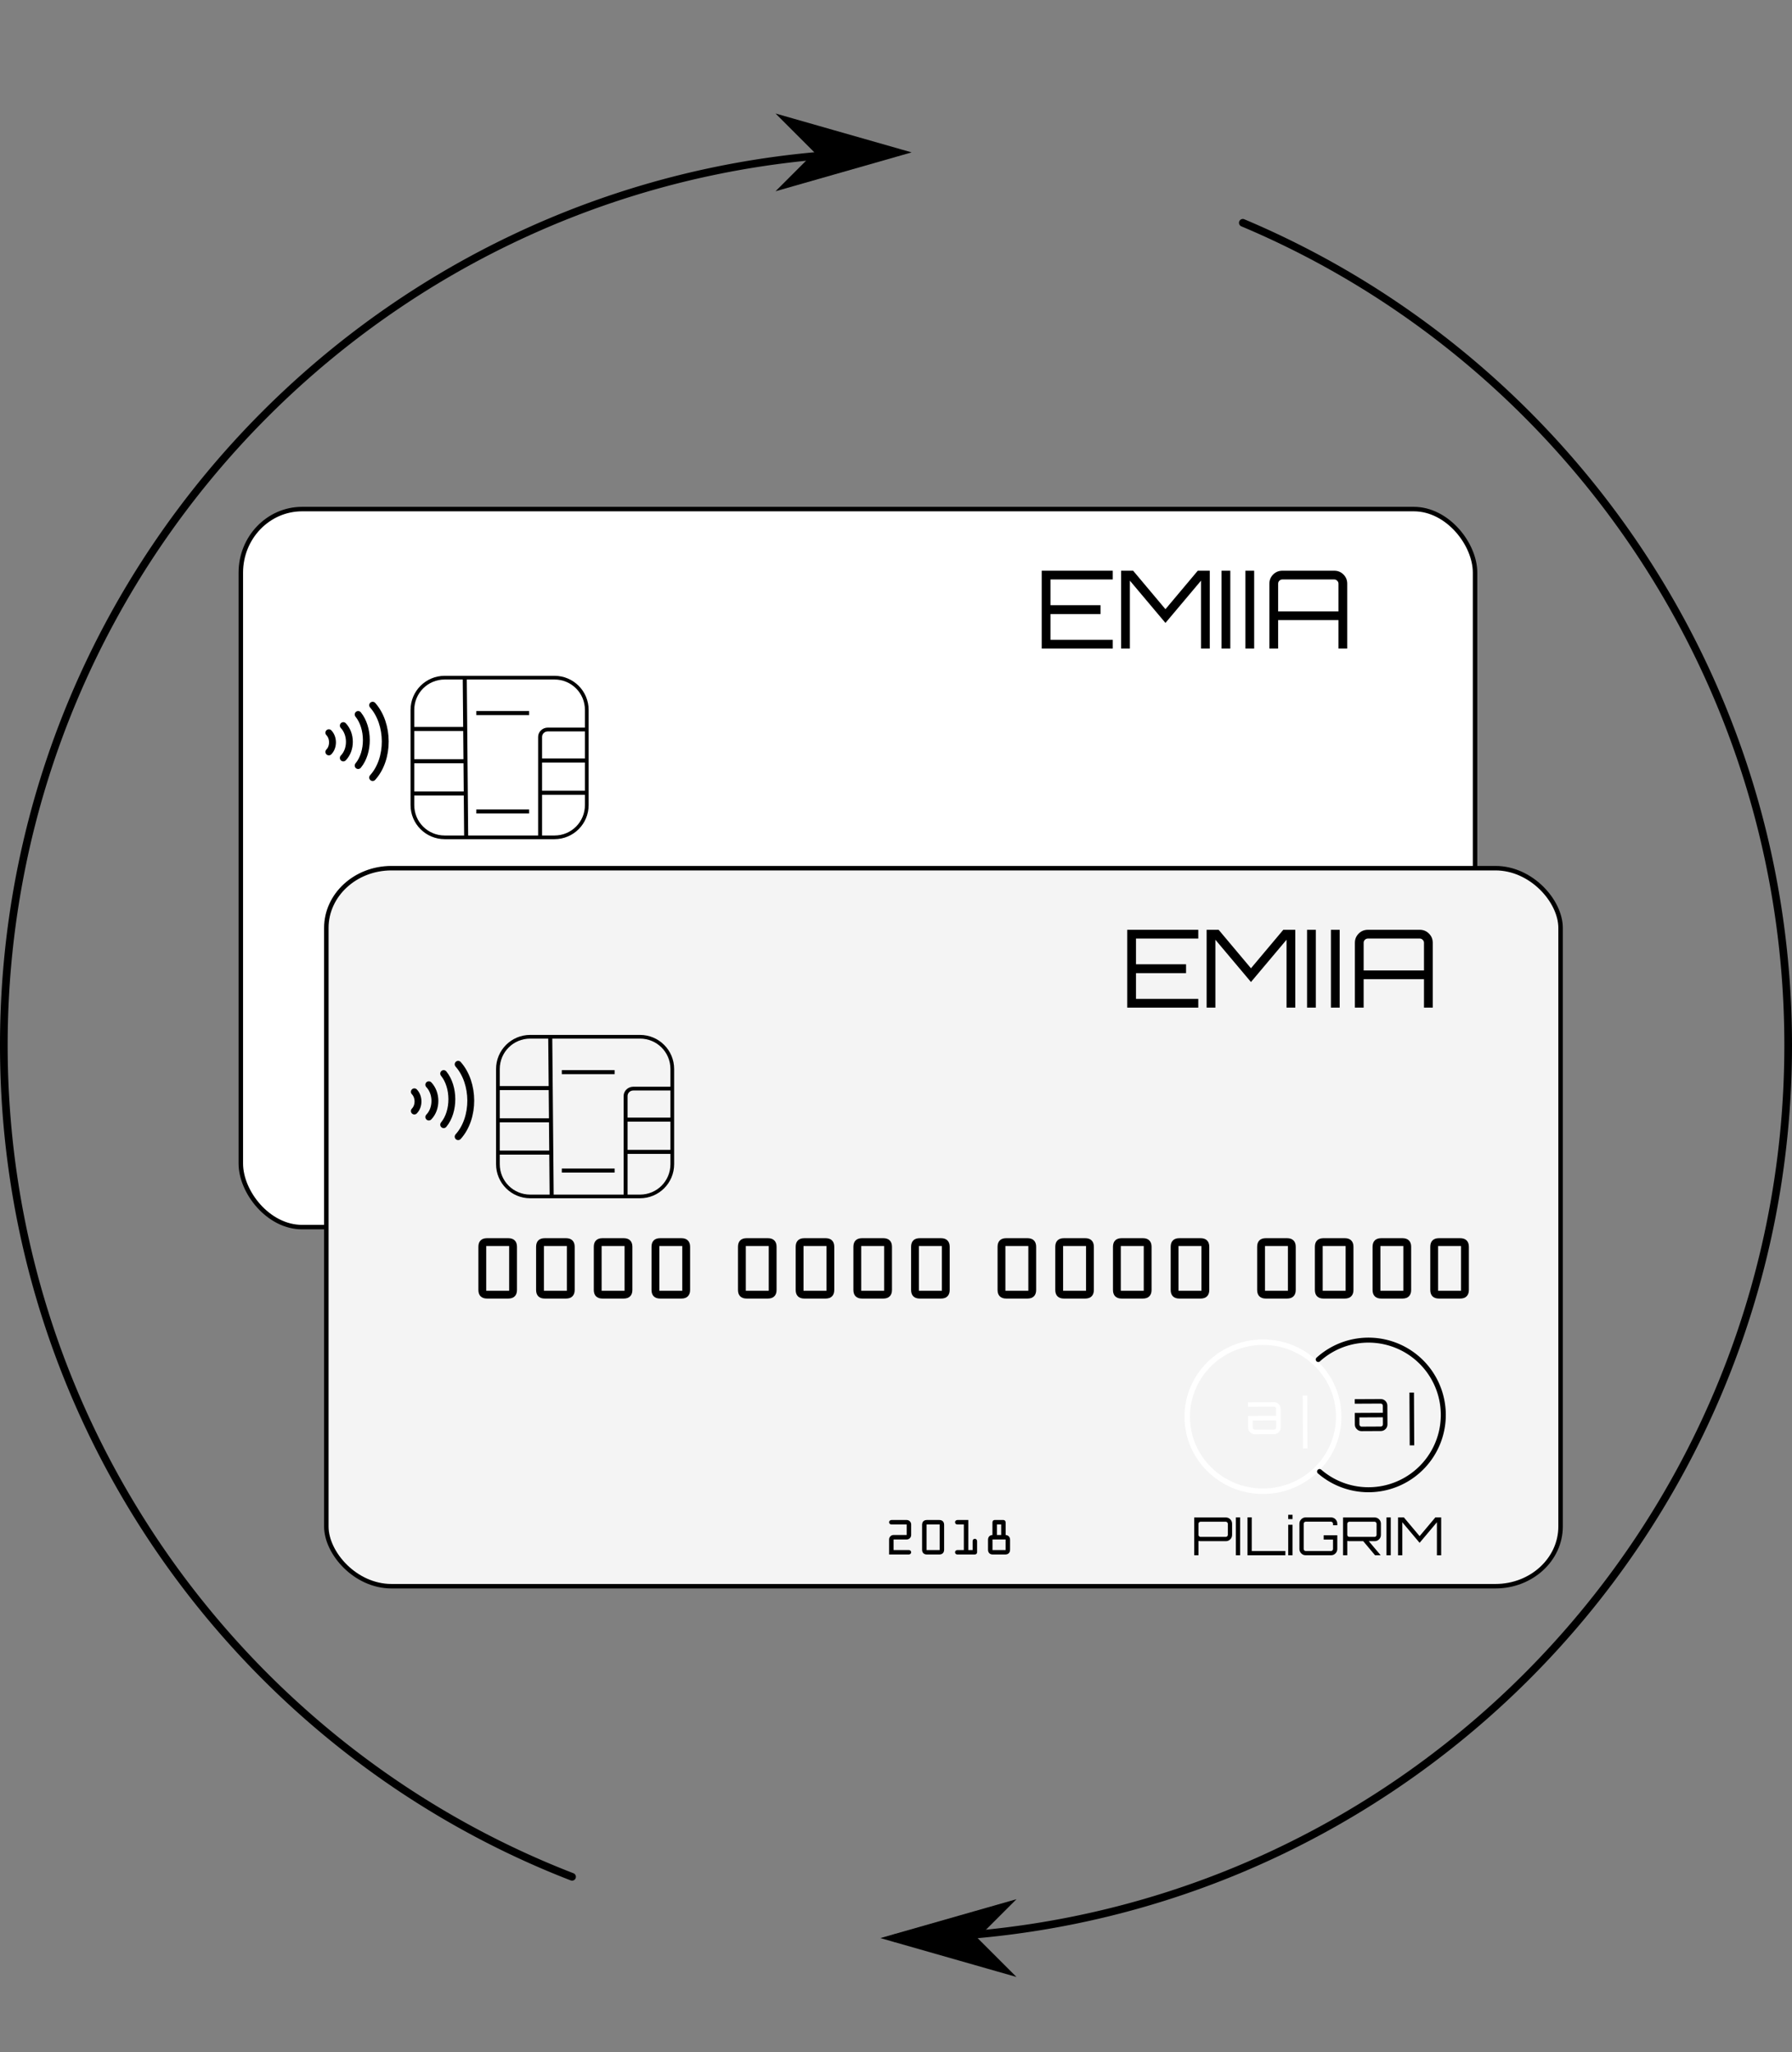 <?xml version="1.0" encoding="UTF-8" standalone="no"?>
<!-- Generator: Adobe Illustrator 20.0.0, SVG Export Plug-In . SVG Version: 6.00 Build 0)  -->

<svg
   xmlns:dc="http://purl.org/dc/elements/1.1/"
   xmlns:cc="http://creativecommons.org/ns#"
   xmlns:rdf="http://www.w3.org/1999/02/22-rdf-syntax-ns#"
   xmlns:svg="http://www.w3.org/2000/svg"
   xmlns="http://www.w3.org/2000/svg"
   xmlns:xlink="http://www.w3.org/1999/xlink"
   xmlns:sodipodi="http://sodipodi.sourceforge.net/DTD/sodipodi-0.dtd"
   xmlns:inkscape="http://www.inkscape.org/namespaces/inkscape"
   version="1.1"
   id="Layer_1"
   x="0px"
   y="0px"
   viewBox="0 0 117 134"
   xml:space="preserve"
   sodipodi:docname="piligrim circle.svg"
   width="117"
   height="134"
   inkscape:version="0.92.2 (5c3e80d, 2017-08-06)"><rect x="0" y="0" width="117" height="134" fill="#808080" stroke="none"/><defs
     id="defs9397"><marker
       inkscape:stockid="Arrow1Lend"
       orient="auto"
       refY="0.0"
       refX="0.0"
       id="marker4370"
       style="overflow:visible;"
       inkscape:isstock="true"><path
         id="path4110"
         d="M 0.0,0.0 L 5.0,-5.0 L -12.5,0.0 L 5.0,5.0 L 0.0,0.0 z "
         style="fill-rule:evenodd;stroke:#000000;stroke-width:1pt;stroke-opacity:1;fill:#000000;fill-opacity:1"
         transform="scale(0.8) rotate(180) translate(12.5,0)" /></marker><marker
       inkscape:stockid="Arrow1Lend"
       orient="auto"
       refY="0"
       refX="0"
       id="marker14693"
       style="overflow:visible"
       inkscape:isstock="true"><path
         id="path14691"
         d="M 0,0 5,-5 -12.5,0 5,5 Z"
         style="fill:#000000;fill-opacity:1;fill-rule:evenodd;stroke:#000000;stroke-width:1pt;stroke-opacity:1"
         transform="matrix(-0.8,0,0,-0.8,-10,0)"
         inkscape:connector-curvature="0" /></marker><marker
       inkscape:stockid="Arrow1Lend"
       orient="auto"
       refY="0"
       refX="0"
       id="Arrow1Lend"
       style="overflow:visible"
       inkscape:isstock="true"><path
         id="path14156"
         d="M 0,0 5,-5 -12.5,0 5,5 Z"
         style="fill:#000000;fill-opacity:1;fill-rule:evenodd;stroke:#000000;stroke-width:1pt;stroke-opacity:1"
         transform="matrix(-0.8,0,0,-0.8,-10,0)"
         inkscape:connector-curvature="0" /></marker><marker
       inkscape:stockid="TriangleOutL"
       orient="auto"
       refY="0"
       refX="0"
       id="TriangleOutL"
       style="overflow:visible"
       inkscape:isstock="true"><path
         id="path14295"
         d="M 5.77,0 -2.88,5 V -5 Z"
         style="fill:#000000;fill-opacity:1;fill-rule:evenodd;stroke:#000000;stroke-width:1pt;stroke-opacity:1"
         transform="scale(0.8)"
         inkscape:connector-curvature="0" /></marker><marker
       inkscape:stockid="Arrow2Lend"
       orient="auto"
       refY="0"
       refX="0"
       id="Arrow2Lend"
       style="overflow:visible"
       inkscape:isstock="true"><path
         id="path14174"
         style="fill:#000000;fill-opacity:1;fill-rule:evenodd;stroke:#000000;stroke-width:0.625;stroke-linejoin:round;stroke-opacity:1"
         d="M 8.719,4.034 -2.207,0.016 8.719,-4.002 c -1.745,2.372 -1.735,5.617 -6e-7,8.035 z"
         transform="matrix(-1.1,0,0,-1.1,-1.1,0)"
         inkscape:connector-curvature="0" /></marker></defs><sodipodi:namedview
     pagecolor="#ffffff"
     bordercolor="#666666"
     borderopacity="1"
     objecttolerance="10"
     gridtolerance="10"
     guidetolerance="10"
     inkscape:pageopacity="0"
     inkscape:pageshadow="2"
     inkscape:window-width="1366"
     inkscape:window-height="705"
     id="namedview9395"
     showgrid="false"
     fit-margin-top="0"
     fit-margin-left="0"
     fit-margin-right="0"
     fit-margin-bottom="0"
     inkscape:zoom="2.8284271"
     inkscape:cx="72.019056"
     inkscape:cy="71.143118"
     inkscape:window-x="-8"
     inkscape:window-y="-8"
     inkscape:window-maximized="1"
     inkscape:current-layer="Layer_1" /><style
     type="text/css"
     id="style9386">
	.st0{fill:none;stroke:#000000;stroke-width:3.468;stroke-linecap:round;stroke-linejoin:round;stroke-miterlimit:10;}
</style><g
     id="g30020"><path
       style="color:#000000;font-style:normal;font-variant:normal;font-weight:normal;font-stretch:normal;font-size:medium;line-height:normal;font-family:sans-serif;font-variant-ligatures:normal;font-variant-position:normal;font-variant-caps:normal;font-variant-numeric:normal;font-variant-alternates:normal;font-feature-settings:normal;text-indent:0;text-align:start;text-decoration:none;text-decoration-line:none;text-decoration-style:solid;text-decoration-color:#000000;letter-spacing:normal;word-spacing:normal;text-transform:none;writing-mode:lr-tb;direction:ltr;text-orientation:mixed;dominant-baseline:auto;baseline-shift:baseline;text-anchor:start;white-space:normal;shape-padding:0;clip-rule:nonzero;display:inline;overflow:visible;visibility:visible;opacity:1;isolation:auto;mix-blend-mode:normal;color-interpolation:sRGB;color-interpolation-filters:linearRGB;solid-color:#000000;solid-opacity:1;vector-effect:none;fill:#000000;fill-opacity:1;fill-rule:nonzero;stroke:none;stroke-width:0.5;stroke-linecap:round;stroke-linejoin:round;stroke-miterlimit:10;stroke-dasharray:none;stroke-dashoffset:0;stroke-opacity:1;color-rendering:auto;image-rendering:auto;shape-rendering:auto;text-rendering:auto;enable-background:accumulate"
       d="M 58.551,9.699 C 26.216,9.699 0,35.915 0,68.25 c 0,24.804 15.465,46.096 37.26,54.533 a 0.25,0.25 0 1 0 0.18,-0.467 C 15.834,113.953 0.5,92.846 0.5,68.25 0.5,36.185 26.486,10.199 58.551,10.199 a 0.25,0.25 0 1 0 0,-0.5 z"
       id="path9390"
       inkscape:connector-curvature="0" /><path
       style="fill:#000000;fill-opacity:1;fill-rule:evenodd;stroke:#000000;stroke-width:0.4pt;stroke-opacity:1"
       d="m 53.55,9.95 -2,2 7,-2 -7,-2 z"
       id="path30026"
       inkscape:connector-curvature="0" /></g><g
     id="g30070"><path
       style="color:#000000;font-style:normal;font-variant:normal;font-weight:normal;font-stretch:normal;font-size:medium;line-height:normal;font-family:sans-serif;font-variant-ligatures:normal;font-variant-position:normal;font-variant-caps:normal;font-variant-numeric:normal;font-variant-alternates:normal;font-feature-settings:normal;text-indent:0;text-align:start;text-decoration:none;text-decoration-line:none;text-decoration-style:solid;text-decoration-color:#000000;letter-spacing:normal;word-spacing:normal;text-transform:none;writing-mode:lr-tb;direction:ltr;text-orientation:mixed;dominant-baseline:auto;baseline-shift:baseline;text-anchor:start;white-space:normal;shape-padding:0;clip-rule:nonzero;display:inline;overflow:visible;visibility:visible;opacity:1;isolation:auto;mix-blend-mode:normal;color-interpolation:sRGB;color-interpolation-filters:linearRGB;solid-color:#000000;solid-opacity:1;vector-effect:none;fill:#000000;fill-opacity:1;fill-rule:nonzero;stroke:none;stroke-width:0.5;stroke-linecap:round;stroke-linejoin:round;stroke-miterlimit:10;stroke-dasharray:none;stroke-dashoffset:0;stroke-opacity:1;color-rendering:auto;image-rendering:auto;shape-rendering:auto;text-rendering:auto;enable-background:accumulate"
       d="m 81.125,14.299 a 0.25,0.25 0 0 0 -0.072,0.482 C 101.862,23.543 116.5,44.252 116.5,68.25 c 0,32.065 -25.986,58.051 -58.051,58.051 a 0.25,0.25 0 1 0 0,0.5 C 90.784,126.801 117,100.585 117,68.25 117,44.048 102.237,23.159 81.246,14.32 A 0.25,0.25 0 0 0 81.125,14.299 Z"
       id="path9392"
       inkscape:connector-curvature="0" /><path
       inkscape:connector-curvature="0"
       style="fill:#000000;fill-opacity:1;fill-rule:evenodd;stroke:#000000;stroke-width:0.4pt;stroke-opacity:1"
       d="m 63.45,126.55 2,-2 -7,2 7,2 z"
       id="path30076" /></g><path
     inkscape:connector-curvature="0"
     inkscape:connector-type="polyline"
     id="path8951"
     d="m 70.933,79.604 v 0"
     style="fill:none;fill-rule:evenodd;stroke:#000000;stroke-width:0.327;stroke-linecap:butt;stroke-linejoin:miter;stroke-miterlimit:4;stroke-dasharray:none;stroke-opacity:1" /><rect
     style="opacity:1;fill:#ffffff;fill-opacity:1;fill-rule:evenodd;stroke:#000000;stroke-width:0.293;stroke-linecap:round;stroke-linejoin:round;stroke-miterlimit:4;stroke-dasharray:none;stroke-opacity:1;paint-order:markers fill stroke"
     id="rect9129"
     width="80.584"
     height="46.885"
     x="15.723"
     y="33.241"
     rx="4"
     ry="4.15" /><ellipse
     style="opacity:1;fill:none;fill-opacity:1;fill-rule:nonzero;stroke:#dedede;stroke-width:0.358;stroke-linecap:round;stroke-linejoin:round;stroke-miterlimit:4;stroke-dasharray:none;stroke-opacity:1;paint-order:markers fill stroke"
     id="path9151"
     cx="76.876"
     cy="69.059"
     rx="4.946"
     ry="4.866" /><g
     aria-label="| e"
     transform="matrix(-0.203,0.001,-0.001,-0.203,17.338,30.395)"
     style="font-style:normal;font-weight:normal;font-size:17.749px;line-height:1.25;font-family:sans-serif;letter-spacing:0px;word-spacing:0px;fill:#000000;fill-opacity:0.205;stroke:none;stroke-width:1.603;stroke-opacity:1"
     id="text10647"><path
       d="m -306.617,-185.185 v -16.986 h 1.455 v 16.986 z"
       style="font-style:normal;font-variant:normal;font-weight:normal;font-stretch:normal;font-size:17.749px;font-family:Orbitron;-inkscape-font-specification:Orbitron;fill:#000000;fill-opacity:0.205;stroke:none;stroke-width:1.603;stroke-opacity:1"
       id="path1428"
       inkscape:connector-curvature="0" /><path
       d="m -289.714,-197.52 q 0.905,0 1.526,0.639 0.639,0.621 0.639,1.509 v 3.727 h -9.034 v 2.272 q 0,0.284 0.195,0.497 0.213,0.195 0.497,0.195 h 8.342 v 1.455 h -8.342 q -0.887,0 -1.526,-0.621 -0.621,-0.639 -0.621,-1.526 v -5.999 q 0,-0.887 0.621,-1.509 0.639,-0.639 1.526,-0.639 z m -6.869,4.419 h 7.561 v -2.272 q 0,-0.284 -0.213,-0.479 -0.195,-0.213 -0.479,-0.213 h -6.177 q -0.284,0 -0.497,0.213 -0.195,0.195 -0.195,0.479 z"
       style="font-style:normal;font-variant:normal;font-weight:normal;font-stretch:normal;font-size:17.749px;font-family:Orbitron;-inkscape-font-specification:Orbitron;fill:#000000;fill-opacity:0.205;stroke:none;stroke-width:1.603;stroke-opacity:1"
       id="path1430"
       inkscape:connector-curvature="0" /></g><g
     aria-label="| e"
     transform="matrix(-0.203,0.001,-0.001,-0.203,16.762,30.28)"
     style="font-style:normal;font-weight:normal;font-size:17.749px;line-height:1.25;font-family:sans-serif;letter-spacing:0px;word-spacing:0px;fill:#000000;fill-opacity:1;stroke:none;stroke-width:0.16;stroke-miterlimit:4;stroke-dasharray:none"
     id="use10657"><path
       d="m -343.785,-184.95 v -16.986 h 1.455 v 16.986 z"
       style="font-style:normal;font-variant:normal;font-weight:normal;font-stretch:normal;font-size:17.749px;font-family:Orbitron;-inkscape-font-specification:Orbitron;fill:#000000;fill-opacity:1;stroke:none;stroke-width:0.16;stroke-miterlimit:4;stroke-dasharray:none;stroke-opacity:0.98"
       id="path1433"
       inkscape:connector-curvature="0" /><path
       d="m -326.882,-197.286 q 0.905,0 1.526,0.639 0.639,0.621 0.639,1.509 v 3.727 h -9.034 v 2.272 q 0,0.284 0.195,0.497 0.213,0.195 0.497,0.195 h 8.342 v 1.455 h -8.342 q -0.887,0 -1.526,-0.621 -0.621,-0.639 -0.621,-1.526 v -5.999 q 0,-0.887 0.621,-1.509 0.639,-0.639 1.526,-0.639 z m -6.869,4.419 h 7.561 v -2.272 q 0,-0.284 -0.213,-0.479 -0.195,-0.213 -0.479,-0.213 h -6.177 q -0.284,0 -0.497,0.213 -0.195,0.195 -0.195,0.479 z"
       style="font-style:normal;font-variant:normal;font-weight:normal;font-stretch:normal;font-size:17.749px;font-family:Orbitron;-inkscape-font-specification:Orbitron;fill:#000000;fill-opacity:1;stroke:none;stroke-width:0.16;stroke-miterlimit:4;stroke-dasharray:none;stroke-opacity:0.98"
       id="path1435"
       inkscape:connector-curvature="0" /></g><g
     aria-label="EMIIA"
     transform="matrix(0.203,0,0,0.203,14.757,33.901)"
     style="font-style:normal;font-variant:normal;font-weight:normal;font-stretch:normal;font-size:34.778px;line-height:1.25;font-family:Orbitron;-inkscape-font-specification:Orbitron;letter-spacing:0px;word-spacing:0px;fill:#000000;fill-opacity:1;stroke:none;stroke-width:1.603"
     id="text10737"><path
       d="m 285.198,16.572 v 2.817 h -20.032 v 8.277 h 16.102 v 2.852 h -16.102 v 8.277 h 20.032 v 2.817 H 262.349 V 16.572 Z"
       style="stroke-width:1.603"
       id="path1358"
       inkscape:connector-curvature="0" /><path
       d="m 302.146,28.952 10.398,-12.381 h 3.86 v 25.04 h -2.817 V 19.771 L 302.146,33.369 290.704,19.771 v 21.84 h -2.817 V 16.572 h 3.86 z"
       style="stroke-width:1.603"
       id="path1360"
       inkscape:connector-curvature="0" /><path
       d="M 320.187,41.611 V 16.572 h 2.817 v 25.04 z"
       style="stroke-width:1.603"
       id="path1362"
       inkscape:connector-curvature="0" /><path
       d="M 327.862,41.611 V 16.572 h 2.817 v 25.04 z"
       style="stroke-width:1.603"
       id="path1364"
       inkscape:connector-curvature="0" /><path
       d="m 339.746,16.572 h 16.693 q 1.739,0 2.956,1.217 1.217,1.217 1.217,2.956 v 20.867 h -2.817 v -9.146 h -19.406 v 9.146 h -2.817 V 20.745 q 0,-1.739 1.217,-2.956 1.217,-1.217 2.956,-1.217 z m -1.356,13.076 h 19.406 v -8.903 q 0,-0.556 -0.417,-0.939 -0.383,-0.417 -0.939,-0.417 h -16.693 q -0.556,0 -0.974,0.417 -0.383,0.383 -0.383,0.939 z"
       style="stroke-width:1.603"
       id="path1366"
       inkscape:connector-curvature="0" /></g><use
     style="fill:#000000;fill-opacity:1;stroke:none;stroke-width:0.1;stroke-miterlimit:4;stroke-dasharray:none;stroke-opacity:0.575"
     x="0"
     y="0"
     xlink:href="#path952"
     id="use1298"
     transform="translate(-4.5819742e-6,2.106)"
     width="100%"
     height="100%" /><path
     style="color:#000000;font-style:normal;font-variant:normal;font-weight:normal;font-stretch:normal;font-size:medium;line-height:normal;font-family:sans-serif;font-variant-ligatures:normal;font-variant-position:normal;font-variant-caps:normal;font-variant-numeric:normal;font-variant-alternates:normal;font-feature-settings:normal;text-indent:0;text-align:start;text-decoration:none;text-decoration-line:none;text-decoration-style:solid;text-decoration-color:#000000;letter-spacing:normal;word-spacing:normal;text-transform:none;writing-mode:lr-tb;direction:ltr;text-orientation:mixed;dominant-baseline:auto;baseline-shift:baseline;text-anchor:start;white-space:normal;shape-padding:0;clip-rule:nonzero;display:inline;overflow:visible;visibility:visible;opacity:1;isolation:auto;mix-blend-mode:normal;color-interpolation:sRGB;color-interpolation-filters:linearRGB;solid-color:#000000;solid-opacity:1;vector-effect:none;fill:#000000;fill-opacity:1;fill-rule:evenodd;stroke:none;stroke-width:0.033;stroke-linecap:butt;stroke-linejoin:miter;stroke-miterlimit:4;stroke-dasharray:none;stroke-dashoffset:0;stroke-opacity:0.575;color-rendering:auto;image-rendering:auto;shape-rendering:auto;text-rendering:auto;enable-background:accumulate"
     d="m 26.88,49.575 v 0.263 h 3.449 v -0.263 z"
     id="use956"
     inkscape:connector-curvature="0" /><path
     style="color:#000000;font-style:normal;font-variant:normal;font-weight:normal;font-stretch:normal;font-size:medium;line-height:normal;font-family:sans-serif;font-variant-ligatures:normal;font-variant-position:normal;font-variant-caps:normal;font-variant-numeric:normal;font-variant-alternates:normal;font-feature-settings:normal;text-indent:0;text-align:start;text-decoration:none;text-decoration-line:none;text-decoration-style:solid;text-decoration-color:#000000;letter-spacing:normal;word-spacing:normal;text-transform:none;writing-mode:lr-tb;direction:ltr;text-orientation:mixed;dominant-baseline:auto;baseline-shift:baseline;text-anchor:start;white-space:normal;shape-padding:0;clip-rule:nonzero;display:inline;overflow:visible;visibility:visible;opacity:1;isolation:auto;mix-blend-mode:normal;color-interpolation:sRGB;color-interpolation-filters:linearRGB;solid-color:#000000;solid-opacity:1;vector-effect:none;fill:#000000;fill-opacity:1;fill-rule:nonzero;stroke:none;stroke-width:0.033;stroke-linecap:round;stroke-linejoin:round;stroke-miterlimit:4;stroke-dasharray:none;stroke-dashoffset:0;stroke-opacity:0.575;paint-order:markers fill stroke;color-rendering:auto;image-rendering:auto;shape-rendering:auto;text-rendering:auto;enable-background:accumulate"
     d="m 29.035,44.128 c -1.233,0 -2.23,0.995 -2.23,2.227 v 6.213 c 0,1.232 0.997,2.227 2.23,2.227 h 7.167 c 1.233,0 2.23,-0.995 2.23,-2.227 v -6.213 c 0,-1.232 -0.997,-2.227 -2.23,-2.227 z m 0,0.242 h 7.167 c 1.103,0 1.988,0.883 1.988,1.986 v 6.213 c 0,1.102 -0.885,1.986 -1.988,1.986 h -7.167 c -1.103,0 -1.988,-0.883 -1.988,-1.986 v -6.213 c 0,-1.102 0.885,-1.986 1.988,-1.986 z"
     id="rect948"
     inkscape:connector-curvature="0" /><path
     style="color:#000000;font-style:normal;font-variant:normal;font-weight:normal;font-stretch:normal;font-size:medium;line-height:normal;font-family:sans-serif;font-variant-ligatures:normal;font-variant-position:normal;font-variant-caps:normal;font-variant-numeric:normal;font-variant-alternates:normal;font-feature-settings:normal;text-indent:0;text-align:start;text-decoration:none;text-decoration-line:none;text-decoration-style:solid;text-decoration-color:#000000;letter-spacing:normal;word-spacing:normal;text-transform:none;writing-mode:lr-tb;direction:ltr;text-orientation:mixed;dominant-baseline:auto;baseline-shift:baseline;text-anchor:start;white-space:normal;shape-padding:0;clip-rule:nonzero;display:inline;overflow:visible;visibility:visible;opacity:1;isolation:auto;mix-blend-mode:normal;color-interpolation:sRGB;color-interpolation-filters:linearRGB;solid-color:#000000;solid-opacity:1;vector-effect:none;fill:#000000;fill-opacity:1;fill-rule:evenodd;stroke:none;stroke-width:0.033;stroke-linecap:butt;stroke-linejoin:miter;stroke-miterlimit:4;stroke-dasharray:none;stroke-dashoffset:0;stroke-opacity:0.575;color-rendering:auto;image-rendering:auto;shape-rendering:auto;text-rendering:auto;enable-background:accumulate"
     d="m 30.475,44.201 -0.264,0.002 0.093,10.426 0.264,-0.002 z"
     id="path950"
     inkscape:connector-curvature="0" /><path
     id="path952"
     style="color:#000000;font-style:normal;font-variant:normal;font-weight:normal;font-stretch:normal;font-size:medium;line-height:normal;font-family:sans-serif;font-variant-ligatures:normal;font-variant-position:normal;font-variant-caps:normal;font-variant-numeric:normal;font-variant-alternates:normal;font-feature-settings:normal;text-indent:0;text-align:start;text-decoration:none;text-decoration-line:none;text-decoration-style:solid;text-decoration-color:#000000;letter-spacing:normal;word-spacing:normal;text-transform:none;writing-mode:lr-tb;direction:ltr;text-orientation:mixed;dominant-baseline:auto;baseline-shift:baseline;text-anchor:start;white-space:normal;shape-padding:0;clip-rule:nonzero;display:inline;overflow:visible;visibility:visible;opacity:1;isolation:auto;mix-blend-mode:normal;color-interpolation:sRGB;color-interpolation-filters:linearRGB;solid-color:#000000;solid-opacity:1;vector-effect:none;fill:#000000;fill-opacity:1;fill-rule:evenodd;stroke:none;stroke-width:0.033;stroke-linecap:butt;stroke-linejoin:miter;stroke-miterlimit:4;stroke-dasharray:none;stroke-dashoffset:0;stroke-opacity:0.575;color-rendering:auto;image-rendering:auto;shape-rendering:auto;text-rendering:auto;enable-background:accumulate"
     d="m 35.176,49.528 v 0.263 h 3.066 c 0,-0.068 -2e-5,-0.136 0,-0.204 -2e-5,-0.02 0,-0.039 0,-0.059 z"
     inkscape:connector-curvature="0" /><path
     id="rect958"
     style="color:#000000;font-style:normal;font-variant:normal;font-weight:normal;font-stretch:normal;font-size:medium;line-height:normal;font-family:sans-serif;font-variant-ligatures:normal;font-variant-position:normal;font-variant-caps:normal;font-variant-numeric:normal;font-variant-alternates:normal;font-feature-settings:normal;text-indent:0;text-align:start;text-decoration:none;text-decoration-line:none;text-decoration-style:solid;text-decoration-color:#000000;letter-spacing:normal;word-spacing:normal;text-transform:none;writing-mode:lr-tb;direction:ltr;text-orientation:mixed;dominant-baseline:auto;baseline-shift:baseline;text-anchor:start;white-space:normal;shape-padding:0;clip-rule:nonzero;display:inline;overflow:visible;visibility:visible;opacity:1;isolation:auto;mix-blend-mode:normal;color-interpolation:sRGB;color-interpolation-filters:linearRGB;solid-color:#000000;solid-opacity:1;vector-effect:none;fill:#000000;fill-opacity:1;fill-rule:nonzero;stroke:none;stroke-width:0.033;stroke-linecap:round;stroke-linejoin:round;stroke-miterlimit:4;stroke-dasharray:none;stroke-dashoffset:0;stroke-opacity:0.575;paint-order:markers fill stroke;color-rendering:auto;image-rendering:auto;shape-rendering:auto;text-rendering:auto;enable-background:accumulate"
     d="m 35.767,47.51 c -0.348,0 -0.633,0.274 -0.633,0.61 v 6.464 c 0.033,0.011 0.066,0.02 0.096,0.035 0.008,0.004 0.016,0.01 0.023,0.015 h 0.143 c -0.001,-0.01 -0.004,-0.018 -0.004,-0.028 V 48.12 c 0,-0.203 0.165,-0.362 0.376,-0.362 h 2.521 v -0.03 -0.218 z"
     inkscape:connector-curvature="0" /><path
     style="color:#000000;font-style:normal;font-variant:normal;font-weight:normal;font-stretch:normal;font-size:medium;line-height:normal;font-family:sans-serif;font-variant-ligatures:normal;font-variant-position:normal;font-variant-caps:normal;font-variant-numeric:normal;font-variant-alternates:normal;font-feature-settings:normal;text-indent:0;text-align:start;text-decoration:none;text-decoration-line:none;text-decoration-style:solid;text-decoration-color:#000000;letter-spacing:normal;word-spacing:normal;text-transform:none;writing-mode:lr-tb;direction:ltr;text-orientation:mixed;dominant-baseline:auto;baseline-shift:baseline;text-anchor:start;white-space:normal;shape-padding:0;clip-rule:nonzero;display:inline;overflow:visible;visibility:visible;opacity:1;isolation:auto;mix-blend-mode:normal;color-interpolation:sRGB;color-interpolation-filters:linearRGB;solid-color:#000000;solid-opacity:1;vector-effect:none;fill:#000000;fill-opacity:1;fill-rule:evenodd;stroke:none;stroke-width:0.033;stroke-linecap:butt;stroke-linejoin:miter;stroke-miterlimit:4;stroke-dasharray:none;stroke-dashoffset:0;stroke-opacity:0.575;color-rendering:auto;image-rendering:auto;shape-rendering:auto;text-rendering:auto;enable-background:accumulate"
     d="m 26.926,51.681 v 0.263 h 3.449 v -0.263 z"
     id="use962"
     inkscape:connector-curvature="0" /><path
     style="color:#000000;font-style:normal;font-variant:normal;font-weight:normal;font-stretch:normal;font-size:medium;line-height:normal;font-family:sans-serif;font-variant-ligatures:normal;font-variant-position:normal;font-variant-caps:normal;font-variant-numeric:normal;font-variant-alternates:normal;font-feature-settings:normal;text-indent:0;text-align:start;text-decoration:none;text-decoration-line:none;text-decoration-style:solid;text-decoration-color:#000000;letter-spacing:normal;word-spacing:normal;text-transform:none;writing-mode:lr-tb;direction:ltr;text-orientation:mixed;dominant-baseline:auto;baseline-shift:baseline;text-anchor:start;white-space:normal;shape-padding:0;clip-rule:nonzero;display:inline;overflow:visible;visibility:visible;opacity:1;isolation:auto;mix-blend-mode:normal;color-interpolation:sRGB;color-interpolation-filters:linearRGB;solid-color:#000000;solid-opacity:1;vector-effect:none;fill:#000000;fill-opacity:1;fill-rule:evenodd;stroke:none;stroke-width:0.033;stroke-linecap:butt;stroke-linejoin:miter;stroke-miterlimit:4;stroke-dasharray:none;stroke-dashoffset:0;stroke-opacity:0.575;color-rendering:auto;image-rendering:auto;shape-rendering:auto;text-rendering:auto;enable-background:accumulate"
     d="m 26.88,47.468 v 0.263 h 3.449 v -0.263 z"
     id="use1045"
     inkscape:connector-curvature="0" /><path
     inkscape:connector-curvature="0"
     id="use1055"
     d="m 31.098,52.855 v 0.263 h 3.449 v -0.263 z"
     style="color:#000000;font-style:normal;font-variant:normal;font-weight:normal;font-stretch:normal;font-size:medium;line-height:normal;font-family:sans-serif;font-variant-ligatures:normal;font-variant-position:normal;font-variant-caps:normal;font-variant-numeric:normal;font-variant-alternates:normal;font-feature-settings:normal;text-indent:0;text-align:start;text-decoration:none;text-decoration-line:none;text-decoration-style:solid;text-decoration-color:#000000;letter-spacing:normal;word-spacing:normal;text-transform:none;writing-mode:lr-tb;direction:ltr;text-orientation:mixed;dominant-baseline:auto;baseline-shift:baseline;text-anchor:start;white-space:normal;shape-padding:0;clip-rule:nonzero;display:inline;overflow:visible;visibility:visible;opacity:1;isolation:auto;mix-blend-mode:normal;color-interpolation:sRGB;color-interpolation-filters:linearRGB;solid-color:#000000;solid-opacity:1;vector-effect:none;fill:#000000;fill-opacity:1;fill-rule:evenodd;stroke:none;stroke-width:0.033;stroke-linecap:butt;stroke-linejoin:miter;stroke-miterlimit:4;stroke-dasharray:none;stroke-dashoffset:0;stroke-opacity:0.575;color-rendering:auto;image-rendering:auto;shape-rendering:auto;text-rendering:auto;enable-background:accumulate" /><path
     style="color:#000000;font-style:normal;font-variant:normal;font-weight:normal;font-stretch:normal;font-size:medium;line-height:normal;font-family:sans-serif;font-variant-ligatures:normal;font-variant-position:normal;font-variant-caps:normal;font-variant-numeric:normal;font-variant-alternates:normal;font-feature-settings:normal;text-indent:0;text-align:start;text-decoration:none;text-decoration-line:none;text-decoration-style:solid;text-decoration-color:#000000;letter-spacing:normal;word-spacing:normal;text-transform:none;writing-mode:lr-tb;direction:ltr;text-orientation:mixed;dominant-baseline:auto;baseline-shift:baseline;text-anchor:start;white-space:normal;shape-padding:0;clip-rule:nonzero;display:inline;overflow:visible;visibility:visible;opacity:1;isolation:auto;mix-blend-mode:normal;color-interpolation:sRGB;color-interpolation-filters:linearRGB;solid-color:#000000;solid-opacity:1;vector-effect:none;fill:#000000;fill-opacity:1;fill-rule:evenodd;stroke:none;stroke-width:0.033;stroke-linecap:butt;stroke-linejoin:miter;stroke-miterlimit:4;stroke-dasharray:none;stroke-dashoffset:0;stroke-opacity:0.575;color-rendering:auto;image-rendering:auto;shape-rendering:auto;text-rendering:auto;enable-background:accumulate"
     d="m 31.098,46.429 v 0.263 h 3.449 v -0.263 z"
     id="use1354"
     inkscape:connector-curvature="0" /><path
     style="opacity:1;fill:none;fill-opacity:1;fill-rule:evenodd;stroke:#000000;stroke-width:0.326;stroke-linecap:round;stroke-linejoin:round;stroke-miterlimit:4;stroke-dasharray:none;stroke-opacity:1;paint-order:markers fill stroke"
     id="path1618"
     sodipodi:type="arc"
     sodipodi:cx="-89.276291"
     sodipodi:cy="-61.641911"
     sodipodi:rx="4.8848734"
     sodipodi:ry="4.8848734"
     sodipodi:start="0.75049158"
     sodipodi:end="5.3407075"
     d="m -85.704,-58.31 a 4.885,4.885 0 0 1 -6.756,0.374 4.885,4.885 0 0 1 -0.649,-6.735 4.885,4.885 0 0 1 6.703,-0.922"
     sodipodi:open="true"
     transform="rotate(-175.167)" /><g
     aria-label="PILiGRIM"
     style="font-style:normal;font-variant:normal;font-weight:normal;font-stretch:normal;font-size:10.534px;line-height:1.25;font-family:Orbitron;-inkscape-font-specification:Orbitron;letter-spacing:0px;word-spacing:0px;fill:#000000;fill-opacity:1;stroke:none;stroke-width:1"
     id="text6080"
     transform="matrix(0.326,0,0,0.326,15.576,33.095)"><path
       inkscape:connector-curvature="0"
       d="m 174.27,130.5 h 6.321 q 0.527,0 0.895,0.369 0.369,0.369 0.369,0.895 v 2.223 q 0,0.527 -0.369,0.895 -0.369,0.369 -0.895,0.369 h -5.056 q -0.095,0 -0.411,-0.042 v 2.865 h -0.853 z m 6.731,3.487 v -2.223 q 0,-0.169 -0.126,-0.284 -0.116,-0.126 -0.284,-0.126 h -5.056 q -0.169,0 -0.295,0.126 -0.116,0.116 -0.116,0.284 v 2.223 q 0,0.169 0.116,0.284 0.126,0.116 0.295,0.116 h 5.056 q 0.169,0 0.284,-0.116 0.126,-0.116 0.126,-0.284 z"
       style="stroke-width:1"
       id="path10440" /><path
       inkscape:connector-curvature="0"
       d="m 182.614,138.074 v -7.585 h 0.853 v 7.585 z"
       style="stroke-width:1"
       id="path10442" /><path
       inkscape:connector-curvature="0"
       d="m 184.939,138.074 v -7.595 h 0.853 v 6.742 h 6.731 v 0.853 z"
       style="stroke-width:1"
       id="path10444" /><path
       inkscape:connector-curvature="0"
       d="m 193.095,138.074 v -6.11 h 0.864 v 6.11 z m 0,-8.111 h 0.864 v 0.864 h -0.864 z"
       style="stroke-width:1"
       id="path10446" /><path
       inkscape:connector-curvature="0"
       d="m 202.923,131.753 v 0.305 h -0.853 v -0.305 q 0,-0.169 -0.126,-0.284 -0.116,-0.126 -0.284,-0.126 h -5.056 q -0.169,0 -0.295,0.126 -0.116,0.116 -0.116,0.284 v 5.056 q 0,0.169 0.116,0.295 0.126,0.116 0.295,0.116 h 5.056 q 0.169,0 0.284,-0.116 0.126,-0.126 0.126,-0.295 v -1.875 h -1.875 v -0.864 h 2.728 v 2.739 q 0,0.527 -0.369,0.895 -0.369,0.369 -0.895,0.369 h -5.056 q -0.527,0 -0.895,-0.369 -0.369,-0.369 -0.369,-0.895 v -5.056 q 0,-0.527 0.369,-0.895 0.369,-0.369 0.895,-0.369 h 5.056 q 0.527,0 0.895,0.369 0.369,0.369 0.369,0.895 z"
       style="stroke-width:1"
       id="path10448" /><path
       inkscape:connector-curvature="0"
       d="m 211.657,131.764 v 2.223 q 0,0.527 -0.369,0.895 -0.369,0.369 -0.895,0.369 h -1.159 l 2.381,2.823 h -1.127 l -2.37,-2.823 h -2.781 q -0.095,0 -0.411,-0.042 v 2.865 h -0.853 v -7.574 h 6.321 q 0.527,0 0.895,0.369 0.369,0.369 0.369,0.895 z m -6.321,2.623 h 5.056 q 0.169,0 0.284,-0.116 0.116,-0.116 0.116,-0.284 v -2.223 q 0,-0.169 -0.116,-0.284 -0.116,-0.126 -0.284,-0.126 h -5.056 q -0.169,0 -0.295,0.126 -0.116,0.116 -0.116,0.284 v 2.223 q 0,0.169 0.116,0.284 0.126,0.116 0.295,0.116 z"
       style="stroke-width:1"
       id="path10450" /><path
       inkscape:connector-curvature="0"
       d="m 212.776,138.074 v -7.585 h 0.853 v 7.585 z"
       style="stroke-width:1"
       id="path10452" /><path
       inkscape:connector-curvature="0"
       d="m 219.409,134.24 3.15,-3.75 h 1.169 v 7.585 h -0.853 v -6.615 l -3.466,4.119 -3.466,-4.119 v 6.615 h -0.853 v -7.585 h 1.169 z"
       style="stroke-width:1"
       id="path10454" /></g><path
     style="fill:none;fill-rule:evenodd;stroke:#000000;stroke-width:0.449;stroke-linecap:round;stroke-linejoin:miter;stroke-miterlimit:4;stroke-dasharray:none;stroke-opacity:1"
     d="m 24.33,46.047 c 1.087,1.229 1.108,3.496 0,4.725"
     id="path1104"
     inkscape:connector-curvature="0"
     sodipodi:nodetypes="cc" /><path
     style="fill:none;fill-rule:evenodd;stroke:#000000;stroke-width:0.449;stroke-linecap:round;stroke-linejoin:miter;stroke-miterlimit:4;stroke-dasharray:none;stroke-opacity:1"
     d="m 23.384,46.653 c 0.706,0.867 0.72,2.468 0,3.336"
     id="path1104-9"
     inkscape:connector-curvature="0"
     sodipodi:nodetypes="cc" /><path
     style="fill:none;fill-rule:evenodd;stroke:#000000;stroke-width:0.449;stroke-linecap:round;stroke-linejoin:miter;stroke-miterlimit:4;stroke-dasharray:none;stroke-opacity:1"
     d="m 22.414,47.381 c 0.526,0.548 0.536,1.56 0,2.109"
     id="path1104-9-6"
     inkscape:connector-curvature="0"
     sodipodi:nodetypes="cc" /><path
     style="fill:none;fill-rule:evenodd;stroke:#000000;stroke-width:0.449;stroke-linecap:round;stroke-linejoin:miter;stroke-miterlimit:4;stroke-dasharray:none;stroke-opacity:1"
     d="m 21.47,47.844 c 0.315,0.326 0.321,0.928 0,1.254"
     id="path1104-9-6-9"
     inkscape:connector-curvature="0"
     sodipodi:nodetypes="cc" /><g
     aria-label="0000 0000 0000 0000"
     style="font-style:normal;font-weight:normal;font-size:14.667px;line-height:1.25;font-family:sans-serif;letter-spacing:0px;word-spacing:0px;fill:#000000;fill-opacity:1;stroke:none"
     id="text2462"
     transform="matrix(0.326,0,0,0.326,15.576,33.095)"><path
       inkscape:connector-curvature="0"
       d="m 32.473,76.128 v 8.96 h 4.594 v -8.96 z m 0.164,-1.568 h 4.257 q 0.839,0 1.285,0.447 0.456,0.447 0.456,1.285 v 8.632 q 0,0.839 -0.456,1.285 -0.447,0.447 -1.285,0.447 h -4.257 q -0.839,0 -1.285,-0.447 -0.447,-0.447 -0.447,-1.285 v -8.632 q 0,-0.839 0.447,-1.285 0.447,-0.447 1.285,-0.447 z"
       style="font-style:normal;font-variant:normal;font-weight:normal;font-stretch:normal;font-size:18.667px;font-family:'OCR-A BT';-inkscape-font-specification:'OCR-A BT'"
       id="path2468" /><path
       inkscape:connector-curvature="0"
       d="m 44.03,76.128 v 8.96 h 4.594 v -8.96 z m 0.164,-1.568 h 4.257 q 0.839,0 1.285,0.447 0.456,0.447 0.456,1.285 v 8.632 q 0,0.839 -0.456,1.285 -0.447,0.447 -1.285,0.447 h -4.257 q -0.839,0 -1.285,-0.447 -0.447,-0.447 -0.447,-1.285 v -8.632 q 0,-0.839 0.447,-1.285 0.447,-0.447 1.285,-0.447 z"
       style="font-style:normal;font-variant:normal;font-weight:normal;font-stretch:normal;font-size:18.667px;font-family:'OCR-A BT';-inkscape-font-specification:'OCR-A BT'"
       id="path2470" /><path
       inkscape:connector-curvature="0"
       d="m 55.587,76.128 v 8.96 h 4.594 v -8.96 z m 0.164,-1.568 h 4.257 q 0.839,0 1.285,0.447 0.456,0.447 0.456,1.285 v 8.632 q 0,0.839 -0.456,1.285 -0.447,0.447 -1.285,0.447 h -4.257 q -0.839,0 -1.285,-0.447 -0.447,-0.447 -0.447,-1.285 v -8.632 q 0,-0.839 0.447,-1.285 0.447,-0.447 1.285,-0.447 z"
       style="font-style:normal;font-variant:normal;font-weight:normal;font-stretch:normal;font-size:18.667px;font-family:'OCR-A BT';-inkscape-font-specification:'OCR-A BT'"
       id="path2472" /><path
       inkscape:connector-curvature="0"
       d="m 67.145,76.128 v 8.96 h 4.594 v -8.96 z m 0.164,-1.568 h 4.257 q 0.839,0 1.285,0.447 0.456,0.447 0.456,1.285 v 8.632 q 0,0.839 -0.456,1.285 -0.447,0.447 -1.285,0.447 h -4.257 q -0.839,0 -1.285,-0.447 -0.447,-0.447 -0.447,-1.285 v -8.632 q 0,-0.839 0.447,-1.285 0.447,-0.447 1.285,-0.447 z"
       style="font-style:normal;font-variant:normal;font-weight:normal;font-stretch:normal;font-size:18.667px;font-family:'OCR-A BT';-inkscape-font-specification:'OCR-A BT'"
       id="path2474" /><path
       inkscape:connector-curvature="0"
       d="m 84.462,76.128 v 8.96 h 4.594 v -8.96 z m 0.164,-1.568 h 4.257 q 0.839,0 1.285,0.447 0.456,0.447 0.456,1.285 v 8.632 q 0,0.839 -0.456,1.285 -0.447,0.447 -1.285,0.447 h -4.257 q -0.839,0 -1.285,-0.447 -0.447,-0.447 -0.447,-1.285 v -8.632 q 0,-0.839 0.447,-1.285 0.447,-0.447 1.285,-0.447 z"
       style="font-style:normal;font-variant:normal;font-weight:normal;font-stretch:normal;font-size:18.667px;font-family:'OCR-A BT';-inkscape-font-specification:'OCR-A BT'"
       id="path2476" /><path
       inkscape:connector-curvature="0"
       d="m 96.02,76.128 v 8.96 h 4.594 v -8.96 z m 0.164,-1.568 h 4.257 q 0.839,0 1.285,0.447 0.456,0.447 0.456,1.285 v 8.632 q 0,0.839 -0.456,1.285 -0.447,0.447 -1.285,0.447 h -4.257 q -0.839,0 -1.285,-0.447 -0.447,-0.447 -0.447,-1.285 v -8.632 q 0,-0.839 0.447,-1.285 0.447,-0.447 1.285,-0.447 z"
       style="font-style:normal;font-variant:normal;font-weight:normal;font-stretch:normal;font-size:18.667px;font-family:'OCR-A BT';-inkscape-font-specification:'OCR-A BT'"
       id="path2478" /><path
       inkscape:connector-curvature="0"
       d="m 107.577,76.128 v 8.96 h 4.594 v -8.96 z m 0.164,-1.568 h 4.257 q 0.839,0 1.285,0.447 0.456,0.447 0.456,1.285 v 8.632 q 0,0.839 -0.456,1.285 -0.447,0.447 -1.285,0.447 h -4.257 q -0.839,0 -1.285,-0.447 -0.447,-0.447 -0.447,-1.285 v -8.632 q 0,-0.839 0.447,-1.285 0.447,-0.447 1.285,-0.447 z"
       style="font-style:normal;font-variant:normal;font-weight:normal;font-stretch:normal;font-size:18.667px;font-family:'OCR-A BT';-inkscape-font-specification:'OCR-A BT'"
       id="path2480" /><path
       inkscape:connector-curvature="0"
       d="m 119.134,76.128 v 8.96 h 4.594 v -8.96 z m 0.164,-1.568 h 4.257 q 0.839,0 1.285,0.447 0.456,0.447 0.456,1.285 v 8.632 q 0,0.839 -0.456,1.285 -0.447,0.447 -1.285,0.447 h -4.257 q -0.839,0 -1.285,-0.447 -0.447,-0.447 -0.447,-1.285 v -8.632 q 0,-0.839 0.447,-1.285 0.447,-0.447 1.285,-0.447 z"
       style="font-style:normal;font-variant:normal;font-weight:normal;font-stretch:normal;font-size:18.667px;font-family:'OCR-A BT';-inkscape-font-specification:'OCR-A BT'"
       id="path2482" /><path
       inkscape:connector-curvature="0"
       d="m 136.452,76.128 v 8.96 h 4.594 v -8.96 z m 0.164,-1.568 h 4.257 q 0.839,0 1.285,0.447 0.456,0.447 0.456,1.285 v 8.632 q 0,0.839 -0.456,1.285 -0.447,0.447 -1.285,0.447 h -4.257 q -0.839,0 -1.285,-0.447 -0.447,-0.447 -0.447,-1.285 v -8.632 q 0,-0.839 0.447,-1.285 0.447,-0.447 1.285,-0.447 z"
       style="font-style:normal;font-variant:normal;font-weight:normal;font-stretch:normal;font-size:18.667px;font-family:'OCR-A BT';-inkscape-font-specification:'OCR-A BT'"
       id="path2484" /><path
       inkscape:connector-curvature="0"
       d="m 148.009,76.128 v 8.96 h 4.594 v -8.96 z m 0.164,-1.568 h 4.257 q 0.839,0 1.285,0.447 0.456,0.447 0.456,1.285 v 8.632 q 0,0.839 -0.456,1.285 -0.447,0.447 -1.285,0.447 h -4.257 q -0.839,0 -1.285,-0.447 -0.447,-0.447 -0.447,-1.285 v -8.632 q 0,-0.839 0.447,-1.285 0.447,-0.447 1.285,-0.447 z"
       style="font-style:normal;font-variant:normal;font-weight:normal;font-stretch:normal;font-size:18.667px;font-family:'OCR-A BT';-inkscape-font-specification:'OCR-A BT'"
       id="path2486" /><path
       inkscape:connector-curvature="0"
       d="m 159.566,76.128 v 8.96 h 4.594 v -8.96 z m 0.164,-1.568 h 4.257 q 0.839,0 1.285,0.447 0.456,0.447 0.456,1.285 v 8.632 q 0,0.839 -0.456,1.285 -0.447,0.447 -1.285,0.447 h -4.257 q -0.839,0 -1.285,-0.447 -0.447,-0.447 -0.447,-1.285 v -8.632 q 0,-0.839 0.447,-1.285 0.447,-0.447 1.285,-0.447 z"
       style="font-style:normal;font-variant:normal;font-weight:normal;font-stretch:normal;font-size:18.667px;font-family:'OCR-A BT';-inkscape-font-specification:'OCR-A BT'"
       id="path2488" /><path
       inkscape:connector-curvature="0"
       d="m 171.124,76.128 v 8.96 h 4.594 v -8.96 z m 0.164,-1.568 h 4.257 q 0.839,0 1.285,0.447 0.456,0.447 0.456,1.285 v 8.632 q 0,0.839 -0.456,1.285 -0.447,0.447 -1.285,0.447 h -4.257 q -0.839,0 -1.285,-0.447 -0.447,-0.447 -0.447,-1.285 v -8.632 q 0,-0.839 0.447,-1.285 0.447,-0.447 1.285,-0.447 z"
       style="font-style:normal;font-variant:normal;font-weight:normal;font-stretch:normal;font-size:18.667px;font-family:'OCR-A BT';-inkscape-font-specification:'OCR-A BT'"
       id="path2490" /><path
       inkscape:connector-curvature="0"
       d="m 188.441,76.128 v 8.96 h 4.594 v -8.96 z m 0.164,-1.568 h 4.257 q 0.839,0 1.285,0.447 0.456,0.447 0.456,1.285 v 8.632 q 0,0.839 -0.456,1.285 -0.447,0.447 -1.285,0.447 h -4.257 q -0.839,0 -1.285,-0.447 -0.447,-0.447 -0.447,-1.285 v -8.632 q 0,-0.839 0.447,-1.285 0.447,-0.447 1.285,-0.447 z"
       style="font-style:normal;font-variant:normal;font-weight:normal;font-stretch:normal;font-size:18.667px;font-family:'OCR-A BT';-inkscape-font-specification:'OCR-A BT'"
       id="path2492" /><path
       inkscape:connector-curvature="0"
       d="m 199.999,76.128 v 8.96 h 4.594 v -8.96 z m 0.164,-1.568 h 4.257 q 0.839,0 1.285,0.447 0.456,0.447 0.456,1.285 v 8.632 q 0,0.839 -0.456,1.285 -0.447,0.447 -1.285,0.447 h -4.257 q -0.839,0 -1.285,-0.447 -0.447,-0.447 -0.447,-1.285 v -8.632 q 0,-0.839 0.447,-1.285 0.447,-0.447 1.285,-0.447 z"
       style="font-style:normal;font-variant:normal;font-weight:normal;font-stretch:normal;font-size:18.667px;font-family:'OCR-A BT';-inkscape-font-specification:'OCR-A BT'"
       id="path2494" /><path
       inkscape:connector-curvature="0"
       d="m 211.556,76.128 v 8.96 h 4.594 v -8.96 z m 0.164,-1.568 h 4.257 q 0.839,0 1.285,0.447 0.456,0.447 0.456,1.285 v 8.632 q 0,0.839 -0.456,1.285 -0.447,0.447 -1.285,0.447 h -4.257 q -0.839,0 -1.285,-0.447 -0.447,-0.447 -0.447,-1.285 v -8.632 q 0,-0.839 0.447,-1.285 0.447,-0.447 1.285,-0.447 z"
       style="font-style:normal;font-variant:normal;font-weight:normal;font-stretch:normal;font-size:18.667px;font-family:'OCR-A BT';-inkscape-font-specification:'OCR-A BT'"
       id="path2496" /><path
       inkscape:connector-curvature="0"
       d="m 223.113,76.128 v 8.96 h 4.594 v -8.96 z m 0.164,-1.568 h 4.257 q 0.839,0 1.285,0.447 0.456,0.447 0.456,1.285 v 8.632 q 0,0.839 -0.456,1.285 -0.447,0.447 -1.285,0.447 h -4.257 q -0.839,0 -1.285,-0.447 -0.447,-0.447 -0.447,-1.285 v -8.632 q 0,-0.839 0.447,-1.285 0.447,-0.447 1.285,-0.447 z"
       style="font-style:normal;font-variant:normal;font-weight:normal;font-stretch:normal;font-size:18.667px;font-family:'OCR-A BT';-inkscape-font-specification:'OCR-A BT'"
       id="path2498" /></g><g
     aria-label="2018"
     style="font-style:normal;font-weight:normal;font-size:10.667px;line-height:1.25;font-family:sans-serif;letter-spacing:0px;word-spacing:0px;fill:#000000;fill-opacity:1;stroke:none"
     id="text2466"
     transform="matrix(0.326,0,0,0.326,15.576,33.095)"><path
       inkscape:connector-curvature="0"
       d="m 113.66,131.009 h 3.021 q 0.37,0 0.63,0.26 0.266,0.26 0.266,0.635 v 2.109 q 0,0.375 -0.266,0.635 -0.26,0.26 -0.63,0.26 h -2.625 v 2.115 h 3.021 q 0.224,0 0.359,0.125 0.141,0.125 0.141,0.323 0,0.198 -0.141,0.323 -0.141,0.125 -0.359,0.125 H 113.16 v -3.01 q 0,-0.37 0.26,-0.63 0.26,-0.266 0.635,-0.266 h 2.625 v -2.109 H 113.66 q -0.229,0 -0.365,-0.12 -0.135,-0.125 -0.135,-0.328 0,-0.198 0.141,-0.323 0.141,-0.125 0.359,-0.125 z"
       style="font-style:normal;font-variant:normal;font-weight:normal;font-stretch:normal;font-size:10.667px;font-family:'OCR-A BT';-inkscape-font-specification:'OCR-A BT'"
       id="path2501" /><path
       inkscape:connector-curvature="0"
       d="m 120.66,131.905 v 5.12 h 2.625 v -5.12 z m 0.094,-0.896 h 2.432 q 0.479,0 0.734,0.255 0.26,0.255 0.26,0.734 v 4.932 q 0,0.479 -0.26,0.734 -0.255,0.255 -0.734,0.255 h -2.432 q -0.479,0 -0.734,-0.255 -0.255,-0.255 -0.255,-0.734 v -4.932 q 0,-0.479 0.255,-0.734 0.255,-0.255 0.734,-0.255 z"
       style="font-style:normal;font-variant:normal;font-weight:normal;font-stretch:normal;font-size:10.667px;font-family:'OCR-A BT';-inkscape-font-specification:'OCR-A BT'"
       id="path2503" /><path
       inkscape:connector-curvature="0"
       d="m 126.868,131.009 h 2.156 v 6.016 h 0.865 v -1.76 q 0,-0.229 0.12,-0.359 0.125,-0.13 0.328,-0.13 0.198,0 0.323,0.135 0.125,0.135 0.125,0.354 v 2.208 q 0,0.198 -0.141,0.323 -0.141,0.125 -0.359,0.125 h -3.417 q -0.224,0 -0.365,-0.125 -0.135,-0.125 -0.135,-0.323 0,-0.198 0.141,-0.323 0.141,-0.125 0.359,-0.125 h 1.26 v -5.12 h -1.26 q -0.229,0 -0.365,-0.12 -0.135,-0.125 -0.135,-0.328 0,-0.198 0.141,-0.323 0.141,-0.125 0.359,-0.125 z"
       style="font-style:normal;font-variant:normal;font-weight:normal;font-stretch:normal;font-size:10.667px;font-family:'OCR-A BT';-inkscape-font-specification:'OCR-A BT'"
       id="path2505" /><path
       inkscape:connector-curvature="0"
       d="m 133.868,134.91 v 2.115 h 2.625 v -2.115 z m 0.885,-3.005 v 2.109 h 0.854 v -2.109 z m -0.448,-0.896 h 1.75 q 0.193,0 0.318,0.141 0.13,0.141 0.13,0.359 v 2.505 q 0.432,0.042 0.656,0.297 0.229,0.25 0.229,0.698 v 1.922 q 0,0.479 -0.26,0.734 -0.255,0.255 -0.734,0.255 h -2.432 q -0.479,0 -0.734,-0.255 -0.255,-0.255 -0.255,-0.734 v -1.922 q 0,-0.448 0.224,-0.703 0.229,-0.255 0.661,-0.292 v -2.505 q 0,-0.229 0.12,-0.365 0.125,-0.135 0.328,-0.135 z"
       style="font-style:normal;font-variant:normal;font-weight:normal;font-stretch:normal;font-size:10.667px;font-family:'OCR-A BT';-inkscape-font-specification:'OCR-A BT'"
       id="path2507" /></g><rect
     style="opacity:1;fill:#f4f4f4;fill-opacity:1;fill-rule:evenodd;stroke:#000000;stroke-width:0.293;stroke-linecap:round;stroke-linejoin:round;stroke-miterlimit:4;stroke-dasharray:none;stroke-opacity:1;paint-order:markers fill stroke"
     id="rect9129-2"
     width="80.584"
     height="46.885"
     x="21.306"
     y="56.689"
     rx="4.25"
     ry="3.9" /><path
     inkscape:connector-curvature="0"
     inkscape:connector-type="polyline"
     id="path8951-8"
     d="m 76.516,103.052 v 0"
     style="fill:none;fill-rule:evenodd;stroke:#000000;stroke-width:0.327;stroke-linecap:butt;stroke-linejoin:miter;stroke-miterlimit:4;stroke-dasharray:none;stroke-opacity:1" /><ellipse
     style="opacity:1;fill:none;fill-opacity:1;fill-rule:nonzero;stroke:#ffffff;stroke-width:0.358;stroke-linecap:round;stroke-linejoin:round;stroke-miterlimit:4;stroke-dasharray:none;stroke-opacity:1;paint-order:markers fill stroke"
     id="path9151-2"
     cx="82.459"
     cy="92.506"
     rx="4.946"
     ry="4.866" /><g
     aria-label="| e"
     transform="matrix(-0.203,0.001,-0.001,-0.203,22.345,53.727)"
     style="font-style:normal;font-weight:normal;font-size:17.749px;line-height:1.25;font-family:sans-serif;letter-spacing:0px;word-spacing:0px;fill:#000000;fill-opacity:1;stroke:none;stroke-width:0.16;stroke-miterlimit:4;stroke-dasharray:none"
     id="use10657-1"><path
       d="m -343.785,-184.95 v -16.986 h 1.455 v 16.986 z"
       style="font-style:normal;font-variant:normal;font-weight:normal;font-stretch:normal;font-size:17.749px;font-family:Orbitron;-inkscape-font-specification:Orbitron;fill:#000000;fill-opacity:1;stroke:none;stroke-width:0.16;stroke-miterlimit:4;stroke-dasharray:none;stroke-opacity:0.98"
       id="path1433-4"
       inkscape:connector-curvature="0" /><path
       d="m -326.882,-197.286 q 0.905,0 1.526,0.639 0.639,0.621 0.639,1.509 v 3.727 h -9.034 v 2.272 q 0,0.284 0.195,0.497 0.213,0.195 0.497,0.195 h 8.342 v 1.455 h -8.342 q -0.887,0 -1.526,-0.621 -0.621,-0.639 -0.621,-1.526 v -5.999 q 0,-0.887 0.621,-1.509 0.639,-0.639 1.526,-0.639 z m -6.869,4.419 h 7.561 v -2.272 q 0,-0.284 -0.213,-0.479 -0.195,-0.213 -0.479,-0.213 h -6.177 q -0.284,0 -0.497,0.213 -0.195,0.195 -0.195,0.479 z"
       style="font-style:normal;font-variant:normal;font-weight:normal;font-stretch:normal;font-size:17.749px;font-family:Orbitron;-inkscape-font-specification:Orbitron;fill:#000000;fill-opacity:1;stroke:none;stroke-width:0.16;stroke-miterlimit:4;stroke-dasharray:none;stroke-opacity:0.98"
       id="path1435-8"
       inkscape:connector-curvature="0" /></g><g
     aria-label="EMIIA"
     transform="matrix(0.203,0,0,0.203,20.34,57.348)"
     style="font-style:normal;font-variant:normal;font-weight:normal;font-stretch:normal;font-size:34.778px;line-height:1.25;font-family:Orbitron;-inkscape-font-specification:Orbitron;letter-spacing:0px;word-spacing:0px;fill:#000000;fill-opacity:1;stroke:none;stroke-width:1.603"
     id="text10737-1"><path
       d="m 285.198,16.572 v 2.817 h -20.032 v 8.277 h 16.102 v 2.852 h -16.102 v 8.277 h 20.032 v 2.817 H 262.349 V 16.572 Z"
       style="stroke-width:1.603"
       id="path1358-3"
       inkscape:connector-curvature="0" /><path
       d="m 302.146,28.952 10.398,-12.381 h 3.86 v 25.04 h -2.817 V 19.771 L 302.146,33.369 290.704,19.771 v 21.84 h -2.817 V 16.572 h 3.86 z"
       style="stroke-width:1.603"
       id="path1360-2"
       inkscape:connector-curvature="0" /><path
       d="M 320.187,41.611 V 16.572 h 2.817 v 25.04 z"
       style="stroke-width:1.603"
       id="path1362-2"
       inkscape:connector-curvature="0" /><path
       d="M 327.862,41.611 V 16.572 h 2.817 v 25.04 z"
       style="stroke-width:1.603"
       id="path1364-6"
       inkscape:connector-curvature="0" /><path
       d="m 339.746,16.572 h 16.693 q 1.739,0 2.956,1.217 1.217,1.217 1.217,2.956 v 20.867 h -2.817 v -9.146 h -19.406 v 9.146 h -2.817 V 20.745 q 0,-1.739 1.217,-2.956 1.217,-1.217 2.956,-1.217 z m -1.356,13.076 h 19.406 v -8.903 q 0,-0.556 -0.417,-0.939 -0.383,-0.417 -0.939,-0.417 h -16.693 q -0.556,0 -0.974,0.417 -0.383,0.383 -0.383,0.939 z"
       style="stroke-width:1.603"
       id="path1366-1"
       inkscape:connector-curvature="0" /></g><use
     style="fill:#000000;fill-opacity:1;stroke:none;stroke-width:0.1;stroke-miterlimit:4;stroke-dasharray:none;stroke-opacity:0.575"
     x="0"
     y="0"
     xlink:href="#path952-3"
     id="use1298-7"
     transform="translate(-4.5819742e-6,2.106)"
     width="100%"
     height="100%" /><path
     style="color:#000000;font-style:normal;font-variant:normal;font-weight:normal;font-stretch:normal;font-size:medium;line-height:normal;font-family:sans-serif;font-variant-ligatures:normal;font-variant-position:normal;font-variant-caps:normal;font-variant-numeric:normal;font-variant-alternates:normal;font-feature-settings:normal;text-indent:0;text-align:start;text-decoration:none;text-decoration-line:none;text-decoration-style:solid;text-decoration-color:#000000;letter-spacing:normal;word-spacing:normal;text-transform:none;writing-mode:lr-tb;direction:ltr;text-orientation:mixed;dominant-baseline:auto;baseline-shift:baseline;text-anchor:start;white-space:normal;shape-padding:0;clip-rule:nonzero;display:inline;overflow:visible;visibility:visible;opacity:1;isolation:auto;mix-blend-mode:normal;color-interpolation:sRGB;color-interpolation-filters:linearRGB;solid-color:#000000;solid-opacity:1;vector-effect:none;fill:#000000;fill-opacity:1;fill-rule:evenodd;stroke:none;stroke-width:0.033;stroke-linecap:butt;stroke-linejoin:miter;stroke-miterlimit:4;stroke-dasharray:none;stroke-dashoffset:0;stroke-opacity:0.575;color-rendering:auto;image-rendering:auto;shape-rendering:auto;text-rendering:auto;enable-background:accumulate"
     d="m 32.462,73.022 v 0.263 h 3.449 V 73.022 Z"
     id="use956-3"
     inkscape:connector-curvature="0" /><path
     style="color:#000000;font-style:normal;font-variant:normal;font-weight:normal;font-stretch:normal;font-size:medium;line-height:normal;font-family:sans-serif;font-variant-ligatures:normal;font-variant-position:normal;font-variant-caps:normal;font-variant-numeric:normal;font-variant-alternates:normal;font-feature-settings:normal;text-indent:0;text-align:start;text-decoration:none;text-decoration-line:none;text-decoration-style:solid;text-decoration-color:#000000;letter-spacing:normal;word-spacing:normal;text-transform:none;writing-mode:lr-tb;direction:ltr;text-orientation:mixed;dominant-baseline:auto;baseline-shift:baseline;text-anchor:start;white-space:normal;shape-padding:0;clip-rule:nonzero;display:inline;overflow:visible;visibility:visible;opacity:1;isolation:auto;mix-blend-mode:normal;color-interpolation:sRGB;color-interpolation-filters:linearRGB;solid-color:#000000;solid-opacity:1;vector-effect:none;fill:#000000;fill-opacity:1;fill-rule:nonzero;stroke:none;stroke-width:0.033;stroke-linecap:round;stroke-linejoin:round;stroke-miterlimit:4;stroke-dasharray:none;stroke-dashoffset:0;stroke-opacity:0.575;paint-order:markers fill stroke;color-rendering:auto;image-rendering:auto;shape-rendering:auto;text-rendering:auto;enable-background:accumulate"
     d="m 34.618,67.576 c -1.233,0 -2.23,0.995 -2.23,2.227 v 6.213 c 0,1.232 0.997,2.227 2.23,2.227 h 7.167 c 1.233,0 2.23,-0.995 2.23,-2.227 v -6.213 c 0,-1.232 -0.997,-2.227 -2.23,-2.227 z m 0,0.242 h 7.167 c 1.103,0 1.988,0.883 1.988,1.986 v 6.213 c 0,1.102 -0.885,1.986 -1.988,1.986 h -7.167 c -1.103,0 -1.988,-0.883 -1.988,-1.986 v -6.213 c 0,-1.102 0.885,-1.986 1.988,-1.986 z"
     id="rect948-0"
     inkscape:connector-curvature="0" /><path
     style="color:#000000;font-style:normal;font-variant:normal;font-weight:normal;font-stretch:normal;font-size:medium;line-height:normal;font-family:sans-serif;font-variant-ligatures:normal;font-variant-position:normal;font-variant-caps:normal;font-variant-numeric:normal;font-variant-alternates:normal;font-feature-settings:normal;text-indent:0;text-align:start;text-decoration:none;text-decoration-line:none;text-decoration-style:solid;text-decoration-color:#000000;letter-spacing:normal;word-spacing:normal;text-transform:none;writing-mode:lr-tb;direction:ltr;text-orientation:mixed;dominant-baseline:auto;baseline-shift:baseline;text-anchor:start;white-space:normal;shape-padding:0;clip-rule:nonzero;display:inline;overflow:visible;visibility:visible;opacity:1;isolation:auto;mix-blend-mode:normal;color-interpolation:sRGB;color-interpolation-filters:linearRGB;solid-color:#000000;solid-opacity:1;vector-effect:none;fill:#000000;fill-opacity:1;fill-rule:evenodd;stroke:none;stroke-width:0.033;stroke-linecap:butt;stroke-linejoin:miter;stroke-miterlimit:4;stroke-dasharray:none;stroke-dashoffset:0;stroke-opacity:0.575;color-rendering:auto;image-rendering:auto;shape-rendering:auto;text-rendering:auto;enable-background:accumulate"
     d="m 36.057,67.648 -0.264,0.003 0.093,10.427 0.264,-0.003 z"
     id="path950-7"
     inkscape:connector-curvature="0" /><path
     id="path952-3"
     style="color:#000000;font-style:normal;font-variant:normal;font-weight:normal;font-stretch:normal;font-size:medium;line-height:normal;font-family:sans-serif;font-variant-ligatures:normal;font-variant-position:normal;font-variant-caps:normal;font-variant-numeric:normal;font-variant-alternates:normal;font-feature-settings:normal;text-indent:0;text-align:start;text-decoration:none;text-decoration-line:none;text-decoration-style:solid;text-decoration-color:#000000;letter-spacing:normal;word-spacing:normal;text-transform:none;writing-mode:lr-tb;direction:ltr;text-orientation:mixed;dominant-baseline:auto;baseline-shift:baseline;text-anchor:start;white-space:normal;shape-padding:0;clip-rule:nonzero;display:inline;overflow:visible;visibility:visible;opacity:1;isolation:auto;mix-blend-mode:normal;color-interpolation:sRGB;color-interpolation-filters:linearRGB;solid-color:#000000;solid-opacity:1;vector-effect:none;fill:#000000;fill-opacity:1;fill-rule:evenodd;stroke:none;stroke-width:0.033;stroke-linecap:butt;stroke-linejoin:miter;stroke-miterlimit:4;stroke-dasharray:none;stroke-dashoffset:0;stroke-opacity:0.575;color-rendering:auto;image-rendering:auto;shape-rendering:auto;text-rendering:auto;enable-background:accumulate"
     d="M 40.758,72.976 V 73.239 h 3.066 c 0,-0.068 -2e-5,-0.136 0,-0.204 0,-0.02 0,-0.039 0,-0.059 z"
     inkscape:connector-curvature="0" /><path
     id="rect958-8"
     style="color:#000000;font-style:normal;font-variant:normal;font-weight:normal;font-stretch:normal;font-size:medium;line-height:normal;font-family:sans-serif;font-variant-ligatures:normal;font-variant-position:normal;font-variant-caps:normal;font-variant-numeric:normal;font-variant-alternates:normal;font-feature-settings:normal;text-indent:0;text-align:start;text-decoration:none;text-decoration-line:none;text-decoration-style:solid;text-decoration-color:#000000;letter-spacing:normal;word-spacing:normal;text-transform:none;writing-mode:lr-tb;direction:ltr;text-orientation:mixed;dominant-baseline:auto;baseline-shift:baseline;text-anchor:start;white-space:normal;shape-padding:0;clip-rule:nonzero;display:inline;overflow:visible;visibility:visible;opacity:1;isolation:auto;mix-blend-mode:normal;color-interpolation:sRGB;color-interpolation-filters:linearRGB;solid-color:#000000;solid-opacity:1;vector-effect:none;fill:#000000;fill-opacity:1;fill-rule:nonzero;stroke:none;stroke-width:0.033;stroke-linecap:round;stroke-linejoin:round;stroke-miterlimit:4;stroke-dasharray:none;stroke-dashoffset:0;stroke-opacity:0.575;paint-order:markers fill stroke;color-rendering:auto;image-rendering:auto;shape-rendering:auto;text-rendering:auto;enable-background:accumulate"
     d="m 41.349,70.958 c -0.348,0 -0.633,0.274 -0.633,0.61 v 6.464 c 0.033,0.011 0.066,0.02 0.096,0.035 0.008,0.004 0.016,0.01 0.023,0.015 h 0.143 c -10e-4,-0.01 -0.004,-0.018 -0.004,-0.028 V 71.568 c 0,-0.203 0.165,-0.362 0.376,-0.362 h 2.521 v -0.03 -0.218 z"
     inkscape:connector-curvature="0" /><path
     style="color:#000000;font-style:normal;font-variant:normal;font-weight:normal;font-stretch:normal;font-size:medium;line-height:normal;font-family:sans-serif;font-variant-ligatures:normal;font-variant-position:normal;font-variant-caps:normal;font-variant-numeric:normal;font-variant-alternates:normal;font-feature-settings:normal;text-indent:0;text-align:start;text-decoration:none;text-decoration-line:none;text-decoration-style:solid;text-decoration-color:#000000;letter-spacing:normal;word-spacing:normal;text-transform:none;writing-mode:lr-tb;direction:ltr;text-orientation:mixed;dominant-baseline:auto;baseline-shift:baseline;text-anchor:start;white-space:normal;shape-padding:0;clip-rule:nonzero;display:inline;overflow:visible;visibility:visible;opacity:1;isolation:auto;mix-blend-mode:normal;color-interpolation:sRGB;color-interpolation-filters:linearRGB;solid-color:#000000;solid-opacity:1;vector-effect:none;fill:#000000;fill-opacity:1;fill-rule:evenodd;stroke:none;stroke-width:0.033;stroke-linecap:butt;stroke-linejoin:miter;stroke-miterlimit:4;stroke-dasharray:none;stroke-dashoffset:0;stroke-opacity:0.575;color-rendering:auto;image-rendering:auto;shape-rendering:auto;text-rendering:auto;enable-background:accumulate"
     d="m 32.509,75.129 v 0.263 h 3.449 v -0.263 z"
     id="use962-3"
     inkscape:connector-curvature="0" /><path
     style="color:#000000;font-style:normal;font-variant:normal;font-weight:normal;font-stretch:normal;font-size:medium;line-height:normal;font-family:sans-serif;font-variant-ligatures:normal;font-variant-position:normal;font-variant-caps:normal;font-variant-numeric:normal;font-variant-alternates:normal;font-feature-settings:normal;text-indent:0;text-align:start;text-decoration:none;text-decoration-line:none;text-decoration-style:solid;text-decoration-color:#000000;letter-spacing:normal;word-spacing:normal;text-transform:none;writing-mode:lr-tb;direction:ltr;text-orientation:mixed;dominant-baseline:auto;baseline-shift:baseline;text-anchor:start;white-space:normal;shape-padding:0;clip-rule:nonzero;display:inline;overflow:visible;visibility:visible;opacity:1;isolation:auto;mix-blend-mode:normal;color-interpolation:sRGB;color-interpolation-filters:linearRGB;solid-color:#000000;solid-opacity:1;vector-effect:none;fill:#000000;fill-opacity:1;fill-rule:evenodd;stroke:none;stroke-width:0.033;stroke-linecap:butt;stroke-linejoin:miter;stroke-miterlimit:4;stroke-dasharray:none;stroke-dashoffset:0;stroke-opacity:0.575;color-rendering:auto;image-rendering:auto;shape-rendering:auto;text-rendering:auto;enable-background:accumulate"
     d="m 32.462,70.916 v 0.263 h 3.449 v -0.263 z"
     id="use1045-0"
     inkscape:connector-curvature="0" /><path
     inkscape:connector-curvature="0"
     id="use1055-2"
     d="m 36.68,76.302 v 0.263 h 3.449 v -0.263 z"
     style="color:#000000;font-style:normal;font-variant:normal;font-weight:normal;font-stretch:normal;font-size:medium;line-height:normal;font-family:sans-serif;font-variant-ligatures:normal;font-variant-position:normal;font-variant-caps:normal;font-variant-numeric:normal;font-variant-alternates:normal;font-feature-settings:normal;text-indent:0;text-align:start;text-decoration:none;text-decoration-line:none;text-decoration-style:solid;text-decoration-color:#000000;letter-spacing:normal;word-spacing:normal;text-transform:none;writing-mode:lr-tb;direction:ltr;text-orientation:mixed;dominant-baseline:auto;baseline-shift:baseline;text-anchor:start;white-space:normal;shape-padding:0;clip-rule:nonzero;display:inline;overflow:visible;visibility:visible;opacity:1;isolation:auto;mix-blend-mode:normal;color-interpolation:sRGB;color-interpolation-filters:linearRGB;solid-color:#000000;solid-opacity:1;vector-effect:none;fill:#000000;fill-opacity:1;fill-rule:evenodd;stroke:none;stroke-width:0.033;stroke-linecap:butt;stroke-linejoin:miter;stroke-miterlimit:4;stroke-dasharray:none;stroke-dashoffset:0;stroke-opacity:0.575;color-rendering:auto;image-rendering:auto;shape-rendering:auto;text-rendering:auto;enable-background:accumulate" /><path
     style="color:#000000;font-style:normal;font-variant:normal;font-weight:normal;font-stretch:normal;font-size:medium;line-height:normal;font-family:sans-serif;font-variant-ligatures:normal;font-variant-position:normal;font-variant-caps:normal;font-variant-numeric:normal;font-variant-alternates:normal;font-feature-settings:normal;text-indent:0;text-align:start;text-decoration:none;text-decoration-line:none;text-decoration-style:solid;text-decoration-color:#000000;letter-spacing:normal;word-spacing:normal;text-transform:none;writing-mode:lr-tb;direction:ltr;text-orientation:mixed;dominant-baseline:auto;baseline-shift:baseline;text-anchor:start;white-space:normal;shape-padding:0;clip-rule:nonzero;display:inline;overflow:visible;visibility:visible;opacity:1;isolation:auto;mix-blend-mode:normal;color-interpolation:sRGB;color-interpolation-filters:linearRGB;solid-color:#000000;solid-opacity:1;vector-effect:none;fill:#000000;fill-opacity:1;fill-rule:evenodd;stroke:none;stroke-width:0.033;stroke-linecap:butt;stroke-linejoin:miter;stroke-miterlimit:4;stroke-dasharray:none;stroke-dashoffset:0;stroke-opacity:0.575;color-rendering:auto;image-rendering:auto;shape-rendering:auto;text-rendering:auto;enable-background:accumulate"
     d="m 36.68,69.876 v 0.263 h 3.449 v -0.263 z"
     id="use1354-5"
     inkscape:connector-curvature="0" /><path
     style="opacity:1;fill:none;fill-opacity:1;fill-rule:evenodd;stroke:#000000;stroke-width:0.326;stroke-linecap:round;stroke-linejoin:round;stroke-miterlimit:4;stroke-dasharray:none;stroke-opacity:1;paint-order:markers fill stroke"
     id="path1618-4"
     sodipodi:type="arc"
     sodipodi:cx="-96.814575"
     sodipodi:cy="-84.534264"
     sodipodi:rx="4.8848734"
     sodipodi:ry="4.8848734"
     sodipodi:start="0.75049158"
     sodipodi:end="5.3407075"
     d="m -93.242,-81.203 a 4.885,4.885 0 0 1 -6.756,0.374 4.885,4.885 0 0 1 -0.649,-6.735 4.885,4.885 0 0 1 6.703,-0.922"
     sodipodi:open="true"
     transform="rotate(-175.167)" /><g
     aria-label="PILiGRIM"
     style="font-style:normal;font-variant:normal;font-weight:normal;font-stretch:normal;font-size:10.534px;line-height:1.25;font-family:Orbitron;-inkscape-font-specification:Orbitron;letter-spacing:0px;word-spacing:0px;fill:#000000;fill-opacity:1;stroke:none;stroke-width:1"
     id="text6080-2"
     transform="matrix(0.326,0,0,0.326,21.159,56.542)"><path
       inkscape:connector-curvature="0"
       d="m 174.27,130.5 h 6.321 q 0.527,0 0.895,0.369 0.369,0.369 0.369,0.895 v 2.223 q 0,0.527 -0.369,0.895 -0.369,0.369 -0.895,0.369 h -5.056 q -0.095,0 -0.411,-0.042 v 2.865 h -0.853 z m 6.731,3.487 v -2.223 q 0,-0.169 -0.126,-0.284 -0.116,-0.126 -0.284,-0.126 h -5.056 q -0.169,0 -0.295,0.126 -0.116,0.116 -0.116,0.284 v 2.223 q 0,0.169 0.116,0.284 0.126,0.116 0.295,0.116 h 5.056 q 0.169,0 0.284,-0.116 0.126,-0.116 0.126,-0.284 z"
       style="stroke-width:1"
       id="path10440-9" /><path
       inkscape:connector-curvature="0"
       d="m 182.614,138.074 v -7.585 h 0.853 v 7.585 z"
       style="stroke-width:1"
       id="path10442-2" /><path
       inkscape:connector-curvature="0"
       d="m 184.939,138.074 v -7.595 h 0.853 v 6.742 h 6.731 v 0.853 z"
       style="stroke-width:1"
       id="path10444-7" /><path
       inkscape:connector-curvature="0"
       d="m 193.095,138.074 v -6.11 h 0.864 v 6.11 z m 0,-8.111 h 0.864 v 0.864 h -0.864 z"
       style="stroke-width:1"
       id="path10446-7" /><path
       inkscape:connector-curvature="0"
       d="m 202.923,131.753 v 0.305 h -0.853 v -0.305 q 0,-0.169 -0.126,-0.284 -0.116,-0.126 -0.284,-0.126 h -5.056 q -0.169,0 -0.295,0.126 -0.116,0.116 -0.116,0.284 v 5.056 q 0,0.169 0.116,0.295 0.126,0.116 0.295,0.116 h 5.056 q 0.169,0 0.284,-0.116 0.126,-0.126 0.126,-0.295 v -1.875 h -1.875 v -0.864 h 2.728 v 2.739 q 0,0.527 -0.369,0.895 -0.369,0.369 -0.895,0.369 h -5.056 q -0.527,0 -0.895,-0.369 -0.369,-0.369 -0.369,-0.895 v -5.056 q 0,-0.527 0.369,-0.895 0.369,-0.369 0.895,-0.369 h 5.056 q 0.527,0 0.895,0.369 0.369,0.369 0.369,0.895 z"
       style="stroke-width:1"
       id="path10448-7" /><path
       inkscape:connector-curvature="0"
       d="m 211.657,131.764 v 2.223 q 0,0.527 -0.369,0.895 -0.369,0.369 -0.895,0.369 h -1.159 l 2.381,2.823 h -1.127 l -2.37,-2.823 h -2.781 q -0.095,0 -0.411,-0.042 v 2.865 h -0.853 v -7.574 h 6.321 q 0.527,0 0.895,0.369 0.369,0.369 0.369,0.895 z m -6.321,2.623 h 5.056 q 0.169,0 0.284,-0.116 0.116,-0.116 0.116,-0.284 v -2.223 q 0,-0.169 -0.116,-0.284 -0.116,-0.126 -0.284,-0.126 h -5.056 q -0.169,0 -0.295,0.126 -0.116,0.116 -0.116,0.284 v 2.223 q 0,0.169 0.116,0.284 0.126,0.116 0.295,0.116 z"
       style="stroke-width:1"
       id="path10450-1" /><path
       inkscape:connector-curvature="0"
       d="m 212.776,138.074 v -7.585 h 0.853 v 7.585 z"
       style="stroke-width:1"
       id="path10452-5" /><path
       inkscape:connector-curvature="0"
       d="m 219.409,134.24 3.15,-3.75 h 1.169 v 7.585 h -0.853 v -6.615 l -3.466,4.119 -3.466,-4.119 v 6.615 h -0.853 v -7.585 h 1.169 z"
       style="stroke-width:1"
       id="path10454-5" /></g><path
     style="fill:none;fill-rule:evenodd;stroke:#000000;stroke-width:0.449;stroke-linecap:round;stroke-linejoin:miter;stroke-miterlimit:4;stroke-dasharray:none;stroke-opacity:1"
     d="m 29.913,69.495 c 1.087,1.229 1.108,3.496 0,4.725"
     id="path1104-1"
     inkscape:connector-curvature="0"
     sodipodi:nodetypes="cc" /><path
     style="fill:none;fill-rule:evenodd;stroke:#000000;stroke-width:0.449;stroke-linecap:round;stroke-linejoin:miter;stroke-miterlimit:4;stroke-dasharray:none;stroke-opacity:1"
     d="m 28.967,70.101 c 0.706,0.867 0.72,2.468 0,3.336"
     id="path1104-9-7"
     inkscape:connector-curvature="0"
     sodipodi:nodetypes="cc" /><path
     style="fill:none;fill-rule:evenodd;stroke:#000000;stroke-width:0.449;stroke-linecap:round;stroke-linejoin:miter;stroke-miterlimit:4;stroke-dasharray:none;stroke-opacity:1"
     d="m 27.997,70.829 c 0.526,0.548 0.536,1.56 0,2.109"
     id="path1104-9-6-4"
     inkscape:connector-curvature="0"
     sodipodi:nodetypes="cc" /><path
     style="fill:none;fill-rule:evenodd;stroke:#000000;stroke-width:0.449;stroke-linecap:round;stroke-linejoin:miter;stroke-miterlimit:4;stroke-dasharray:none;stroke-opacity:1"
     d="m 27.053,71.292 c 0.315,0.326 0.321,0.928 0,1.254"
     id="path1104-9-6-9-9"
     inkscape:connector-curvature="0"
     sodipodi:nodetypes="cc" /><g
     aria-label="0000 0000 0000 0000"
     style="font-style:normal;font-weight:normal;font-size:14.667px;line-height:1.25;font-family:sans-serif;letter-spacing:0px;word-spacing:0px;fill:#000000;fill-opacity:1;stroke:none"
     id="text2462-1"
     transform="matrix(0.326,0,0,0.326,21.159,56.542)"><path
       inkscape:connector-curvature="0"
       d="m 32.473,76.128 v 8.96 h 4.594 v -8.96 z m 0.164,-1.568 h 4.257 q 0.839,0 1.285,0.447 0.456,0.447 0.456,1.285 v 8.632 q 0,0.839 -0.456,1.285 -0.447,0.447 -1.285,0.447 h -4.257 q -0.839,0 -1.285,-0.447 -0.447,-0.447 -0.447,-1.285 v -8.632 q 0,-0.839 0.447,-1.285 0.447,-0.447 1.285,-0.447 z"
       style="font-style:normal;font-variant:normal;font-weight:normal;font-stretch:normal;font-size:18.667px;font-family:'OCR-A BT';-inkscape-font-specification:'OCR-A BT'"
       id="path2468-5" /><path
       inkscape:connector-curvature="0"
       d="m 44.03,76.128 v 8.96 h 4.594 v -8.96 z m 0.164,-1.568 h 4.257 q 0.839,0 1.285,0.447 0.456,0.447 0.456,1.285 v 8.632 q 0,0.839 -0.456,1.285 -0.447,0.447 -1.285,0.447 h -4.257 q -0.839,0 -1.285,-0.447 -0.447,-0.447 -0.447,-1.285 v -8.632 q 0,-0.839 0.447,-1.285 0.447,-0.447 1.285,-0.447 z"
       style="font-style:normal;font-variant:normal;font-weight:normal;font-stretch:normal;font-size:18.667px;font-family:'OCR-A BT';-inkscape-font-specification:'OCR-A BT'"
       id="path2470-2" /><path
       inkscape:connector-curvature="0"
       d="m 55.587,76.128 v 8.96 h 4.594 v -8.96 z m 0.164,-1.568 h 4.257 q 0.839,0 1.285,0.447 0.456,0.447 0.456,1.285 v 8.632 q 0,0.839 -0.456,1.285 -0.447,0.447 -1.285,0.447 h -4.257 q -0.839,0 -1.285,-0.447 -0.447,-0.447 -0.447,-1.285 v -8.632 q 0,-0.839 0.447,-1.285 0.447,-0.447 1.285,-0.447 z"
       style="font-style:normal;font-variant:normal;font-weight:normal;font-stretch:normal;font-size:18.667px;font-family:'OCR-A BT';-inkscape-font-specification:'OCR-A BT'"
       id="path2472-0" /><path
       inkscape:connector-curvature="0"
       d="m 67.145,76.128 v 8.96 h 4.594 v -8.96 z m 0.164,-1.568 h 4.257 q 0.839,0 1.285,0.447 0.456,0.447 0.456,1.285 v 8.632 q 0,0.839 -0.456,1.285 -0.447,0.447 -1.285,0.447 h -4.257 q -0.839,0 -1.285,-0.447 -0.447,-0.447 -0.447,-1.285 v -8.632 q 0,-0.839 0.447,-1.285 0.447,-0.447 1.285,-0.447 z"
       style="font-style:normal;font-variant:normal;font-weight:normal;font-stretch:normal;font-size:18.667px;font-family:'OCR-A BT';-inkscape-font-specification:'OCR-A BT'"
       id="path2474-5" /><path
       inkscape:connector-curvature="0"
       d="m 84.462,76.128 v 8.96 h 4.594 v -8.96 z m 0.164,-1.568 h 4.257 q 0.839,0 1.285,0.447 0.456,0.447 0.456,1.285 v 8.632 q 0,0.839 -0.456,1.285 -0.447,0.447 -1.285,0.447 h -4.257 q -0.839,0 -1.285,-0.447 -0.447,-0.447 -0.447,-1.285 v -8.632 q 0,-0.839 0.447,-1.285 0.447,-0.447 1.285,-0.447 z"
       style="font-style:normal;font-variant:normal;font-weight:normal;font-stretch:normal;font-size:18.667px;font-family:'OCR-A BT';-inkscape-font-specification:'OCR-A BT'"
       id="path2476-3" /><path
       inkscape:connector-curvature="0"
       d="m 96.02,76.128 v 8.96 h 4.594 v -8.96 z m 0.164,-1.568 h 4.257 q 0.839,0 1.285,0.447 0.456,0.447 0.456,1.285 v 8.632 q 0,0.839 -0.456,1.285 -0.447,0.447 -1.285,0.447 h -4.257 q -0.839,0 -1.285,-0.447 -0.447,-0.447 -0.447,-1.285 v -8.632 q 0,-0.839 0.447,-1.285 0.447,-0.447 1.285,-0.447 z"
       style="font-style:normal;font-variant:normal;font-weight:normal;font-stretch:normal;font-size:18.667px;font-family:'OCR-A BT';-inkscape-font-specification:'OCR-A BT'"
       id="path2478-6" /><path
       inkscape:connector-curvature="0"
       d="m 107.577,76.128 v 8.96 h 4.594 v -8.96 z m 0.164,-1.568 h 4.257 q 0.839,0 1.285,0.447 0.456,0.447 0.456,1.285 v 8.632 q 0,0.839 -0.456,1.285 -0.447,0.447 -1.285,0.447 h -4.257 q -0.839,0 -1.285,-0.447 -0.447,-0.447 -0.447,-1.285 v -8.632 q 0,-0.839 0.447,-1.285 0.447,-0.447 1.285,-0.447 z"
       style="font-style:normal;font-variant:normal;font-weight:normal;font-stretch:normal;font-size:18.667px;font-family:'OCR-A BT';-inkscape-font-specification:'OCR-A BT'"
       id="path2480-3" /><path
       inkscape:connector-curvature="0"
       d="m 119.134,76.128 v 8.96 h 4.594 v -8.96 z m 0.164,-1.568 h 4.257 q 0.839,0 1.285,0.447 0.456,0.447 0.456,1.285 v 8.632 q 0,0.839 -0.456,1.285 -0.447,0.447 -1.285,0.447 h -4.257 q -0.839,0 -1.285,-0.447 -0.447,-0.447 -0.447,-1.285 v -8.632 q 0,-0.839 0.447,-1.285 0.447,-0.447 1.285,-0.447 z"
       style="font-style:normal;font-variant:normal;font-weight:normal;font-stretch:normal;font-size:18.667px;font-family:'OCR-A BT';-inkscape-font-specification:'OCR-A BT'"
       id="path2482-8" /><path
       inkscape:connector-curvature="0"
       d="m 136.452,76.128 v 8.96 h 4.594 v -8.96 z m 0.164,-1.568 h 4.257 q 0.839,0 1.285,0.447 0.456,0.447 0.456,1.285 v 8.632 q 0,0.839 -0.456,1.285 -0.447,0.447 -1.285,0.447 h -4.257 q -0.839,0 -1.285,-0.447 -0.447,-0.447 -0.447,-1.285 v -8.632 q 0,-0.839 0.447,-1.285 0.447,-0.447 1.285,-0.447 z"
       style="font-style:normal;font-variant:normal;font-weight:normal;font-stretch:normal;font-size:18.667px;font-family:'OCR-A BT';-inkscape-font-specification:'OCR-A BT'"
       id="path2484-5" /><path
       inkscape:connector-curvature="0"
       d="m 148.009,76.128 v 8.96 h 4.594 v -8.96 z m 0.164,-1.568 h 4.257 q 0.839,0 1.285,0.447 0.456,0.447 0.456,1.285 v 8.632 q 0,0.839 -0.456,1.285 -0.447,0.447 -1.285,0.447 h -4.257 q -0.839,0 -1.285,-0.447 -0.447,-0.447 -0.447,-1.285 v -8.632 q 0,-0.839 0.447,-1.285 0.447,-0.447 1.285,-0.447 z"
       style="font-style:normal;font-variant:normal;font-weight:normal;font-stretch:normal;font-size:18.667px;font-family:'OCR-A BT';-inkscape-font-specification:'OCR-A BT'"
       id="path2486-8" /><path
       inkscape:connector-curvature="0"
       d="m 159.566,76.128 v 8.96 h 4.594 v -8.96 z m 0.164,-1.568 h 4.257 q 0.839,0 1.285,0.447 0.456,0.447 0.456,1.285 v 8.632 q 0,0.839 -0.456,1.285 -0.447,0.447 -1.285,0.447 h -4.257 q -0.839,0 -1.285,-0.447 -0.447,-0.447 -0.447,-1.285 v -8.632 q 0,-0.839 0.447,-1.285 0.447,-0.447 1.285,-0.447 z"
       style="font-style:normal;font-variant:normal;font-weight:normal;font-stretch:normal;font-size:18.667px;font-family:'OCR-A BT';-inkscape-font-specification:'OCR-A BT'"
       id="path2488-8" /><path
       inkscape:connector-curvature="0"
       d="m 171.124,76.128 v 8.96 h 4.594 v -8.96 z m 0.164,-1.568 h 4.257 q 0.839,0 1.285,0.447 0.456,0.447 0.456,1.285 v 8.632 q 0,0.839 -0.456,1.285 -0.447,0.447 -1.285,0.447 h -4.257 q -0.839,0 -1.285,-0.447 -0.447,-0.447 -0.447,-1.285 v -8.632 q 0,-0.839 0.447,-1.285 0.447,-0.447 1.285,-0.447 z"
       style="font-style:normal;font-variant:normal;font-weight:normal;font-stretch:normal;font-size:18.667px;font-family:'OCR-A BT';-inkscape-font-specification:'OCR-A BT'"
       id="path2490-5" /><path
       inkscape:connector-curvature="0"
       d="m 188.441,76.128 v 8.96 h 4.594 v -8.96 z m 0.164,-1.568 h 4.257 q 0.839,0 1.285,0.447 0.456,0.447 0.456,1.285 v 8.632 q 0,0.839 -0.456,1.285 -0.447,0.447 -1.285,0.447 h -4.257 q -0.839,0 -1.285,-0.447 -0.447,-0.447 -0.447,-1.285 v -8.632 q 0,-0.839 0.447,-1.285 0.447,-0.447 1.285,-0.447 z"
       style="font-style:normal;font-variant:normal;font-weight:normal;font-stretch:normal;font-size:18.667px;font-family:'OCR-A BT';-inkscape-font-specification:'OCR-A BT'"
       id="path2492-4" /><path
       inkscape:connector-curvature="0"
       d="m 199.999,76.128 v 8.96 h 4.594 v -8.96 z m 0.164,-1.568 h 4.257 q 0.839,0 1.285,0.447 0.456,0.447 0.456,1.285 v 8.632 q 0,0.839 -0.456,1.285 -0.447,0.447 -1.285,0.447 h -4.257 q -0.839,0 -1.285,-0.447 -0.447,-0.447 -0.447,-1.285 v -8.632 q 0,-0.839 0.447,-1.285 0.447,-0.447 1.285,-0.447 z"
       style="font-style:normal;font-variant:normal;font-weight:normal;font-stretch:normal;font-size:18.667px;font-family:'OCR-A BT';-inkscape-font-specification:'OCR-A BT'"
       id="path2494-1" /><path
       inkscape:connector-curvature="0"
       d="m 211.556,76.128 v 8.96 h 4.594 v -8.96 z m 0.164,-1.568 h 4.257 q 0.839,0 1.285,0.447 0.456,0.447 0.456,1.285 v 8.632 q 0,0.839 -0.456,1.285 -0.447,0.447 -1.285,0.447 h -4.257 q -0.839,0 -1.285,-0.447 -0.447,-0.447 -0.447,-1.285 v -8.632 q 0,-0.839 0.447,-1.285 0.447,-0.447 1.285,-0.447 z"
       style="font-style:normal;font-variant:normal;font-weight:normal;font-stretch:normal;font-size:18.667px;font-family:'OCR-A BT';-inkscape-font-specification:'OCR-A BT'"
       id="path2496-2" /><path
       inkscape:connector-curvature="0"
       d="m 223.113,76.128 v 8.96 h 4.594 v -8.96 z m 0.164,-1.568 h 4.257 q 0.839,0 1.285,0.447 0.456,0.447 0.456,1.285 v 8.632 q 0,0.839 -0.456,1.285 -0.447,0.447 -1.285,0.447 h -4.257 q -0.839,0 -1.285,-0.447 -0.447,-0.447 -0.447,-1.285 v -8.632 q 0,-0.839 0.447,-1.285 0.447,-0.447 1.285,-0.447 z"
       style="font-style:normal;font-variant:normal;font-weight:normal;font-stretch:normal;font-size:18.667px;font-family:'OCR-A BT';-inkscape-font-specification:'OCR-A BT'"
       id="path2498-7" /></g><g
     aria-label="2018"
     style="font-style:normal;font-weight:normal;font-size:10.667px;line-height:1.25;font-family:sans-serif;letter-spacing:0px;word-spacing:0px;fill:#000000;fill-opacity:1;stroke:none"
     id="text2466-5"
     transform="matrix(0.326,0,0,0.326,21.159,56.542)"><path
       inkscape:connector-curvature="0"
       d="m 113.66,131.009 h 3.021 q 0.37,0 0.63,0.26 0.266,0.26 0.266,0.635 v 2.109 q 0,0.375 -0.266,0.635 -0.26,0.26 -0.63,0.26 h -2.625 v 2.115 h 3.021 q 0.224,0 0.359,0.125 0.141,0.125 0.141,0.323 0,0.198 -0.141,0.323 -0.141,0.125 -0.359,0.125 H 113.16 v -3.01 q 0,-0.37 0.26,-0.63 0.26,-0.266 0.635,-0.266 h 2.625 v -2.109 H 113.66 q -0.229,0 -0.365,-0.12 -0.135,-0.125 -0.135,-0.328 0,-0.198 0.141,-0.323 0.141,-0.125 0.359,-0.125 z"
       style="font-style:normal;font-variant:normal;font-weight:normal;font-stretch:normal;font-size:10.667px;font-family:'OCR-A BT';-inkscape-font-specification:'OCR-A BT'"
       id="path2501-3" /><path
       inkscape:connector-curvature="0"
       d="m 120.66,131.905 v 5.12 h 2.625 v -5.12 z m 0.094,-0.896 h 2.432 q 0.479,0 0.734,0.255 0.26,0.255 0.26,0.734 v 4.932 q 0,0.479 -0.26,0.734 -0.255,0.255 -0.734,0.255 h -2.432 q -0.479,0 -0.734,-0.255 -0.255,-0.255 -0.255,-0.734 v -4.932 q 0,-0.479 0.255,-0.734 0.255,-0.255 0.734,-0.255 z"
       style="font-style:normal;font-variant:normal;font-weight:normal;font-stretch:normal;font-size:10.667px;font-family:'OCR-A BT';-inkscape-font-specification:'OCR-A BT'"
       id="path2503-5" /><path
       inkscape:connector-curvature="0"
       d="m 126.868,131.009 h 2.156 v 6.016 h 0.865 v -1.76 q 0,-0.229 0.12,-0.359 0.125,-0.13 0.328,-0.13 0.198,0 0.323,0.135 0.125,0.135 0.125,0.354 v 2.208 q 0,0.198 -0.141,0.323 -0.141,0.125 -0.359,0.125 h -3.417 q -0.224,0 -0.365,-0.125 -0.135,-0.125 -0.135,-0.323 0,-0.198 0.141,-0.323 0.141,-0.125 0.359,-0.125 h 1.26 v -5.12 h -1.26 q -0.229,0 -0.365,-0.12 -0.135,-0.125 -0.135,-0.328 0,-0.198 0.141,-0.323 0.141,-0.125 0.359,-0.125 z"
       style="font-style:normal;font-variant:normal;font-weight:normal;font-stretch:normal;font-size:10.667px;font-family:'OCR-A BT';-inkscape-font-specification:'OCR-A BT'"
       id="path2505-0" /><path
       inkscape:connector-curvature="0"
       d="m 133.868,134.91 v 2.115 h 2.625 v -2.115 z m 0.885,-3.005 v 2.109 h 0.854 v -2.109 z m -0.448,-0.896 h 1.75 q 0.193,0 0.318,0.141 0.13,0.141 0.13,0.359 v 2.505 q 0.432,0.042 0.656,0.297 0.229,0.25 0.229,0.698 v 1.922 q 0,0.479 -0.26,0.734 -0.255,0.255 -0.734,0.255 h -2.432 q -0.479,0 -0.734,-0.255 -0.255,-0.255 -0.255,-0.734 v -1.922 q 0,-0.448 0.224,-0.703 0.229,-0.255 0.661,-0.292 v -2.505 q 0,-0.229 0.12,-0.365 0.125,-0.135 0.328,-0.135 z"
       style="font-style:normal;font-variant:normal;font-weight:normal;font-stretch:normal;font-size:10.667px;font-family:'OCR-A BT';-inkscape-font-specification:'OCR-A BT'"
       id="path2507-5" /></g><g
     aria-label="| e"
     transform="matrix(-0.203,0.001,-0.001,-0.203,22.921,53.843)"
     style="font-style:normal;font-weight:normal;font-size:17.749px;line-height:1.25;font-family:sans-serif;letter-spacing:0px;word-spacing:0px;fill:#ffffff;fill-opacity:1;stroke:none;stroke-width:1.212;stroke-miterlimit:4;stroke-dasharray:none;stroke-opacity:1"
     id="text10647-5"><path
       d="m -306.617,-185.185 v -16.986 h 1.455 v 16.986 z"
       style="font-style:normal;font-variant:normal;font-weight:normal;font-stretch:normal;font-size:17.749px;font-family:Orbitron;-inkscape-font-specification:Orbitron;fill:#ffffff;fill-opacity:1;stroke:none;stroke-width:1.212;stroke-miterlimit:4;stroke-dasharray:none;stroke-opacity:1"
       id="path1428-7"
       inkscape:connector-curvature="0" /><path
       d="m -289.714,-197.52 q 0.905,0 1.526,0.639 0.639,0.621 0.639,1.509 v 3.727 h -9.034 v 2.272 q 0,0.284 0.195,0.497 0.213,0.195 0.497,0.195 h 8.342 v 1.455 h -8.342 q -0.887,0 -1.526,-0.621 -0.621,-0.639 -0.621,-1.526 v -5.999 q 0,-0.887 0.621,-1.509 0.639,-0.639 1.526,-0.639 z m -6.869,4.419 h 7.561 v -2.272 q 0,-0.284 -0.213,-0.479 -0.195,-0.213 -0.479,-0.213 h -6.177 q -0.284,0 -0.497,0.213 -0.195,0.195 -0.195,0.479 z"
       style="font-style:normal;font-variant:normal;font-weight:normal;font-stretch:normal;font-size:17.749px;font-family:Orbitron;-inkscape-font-specification:Orbitron;fill:#ffffff;fill-opacity:1;stroke:none;stroke-width:1.212;stroke-miterlimit:4;stroke-dasharray:none;stroke-opacity:1"
       id="path1430-9"
       inkscape:connector-curvature="0" /></g></svg>
